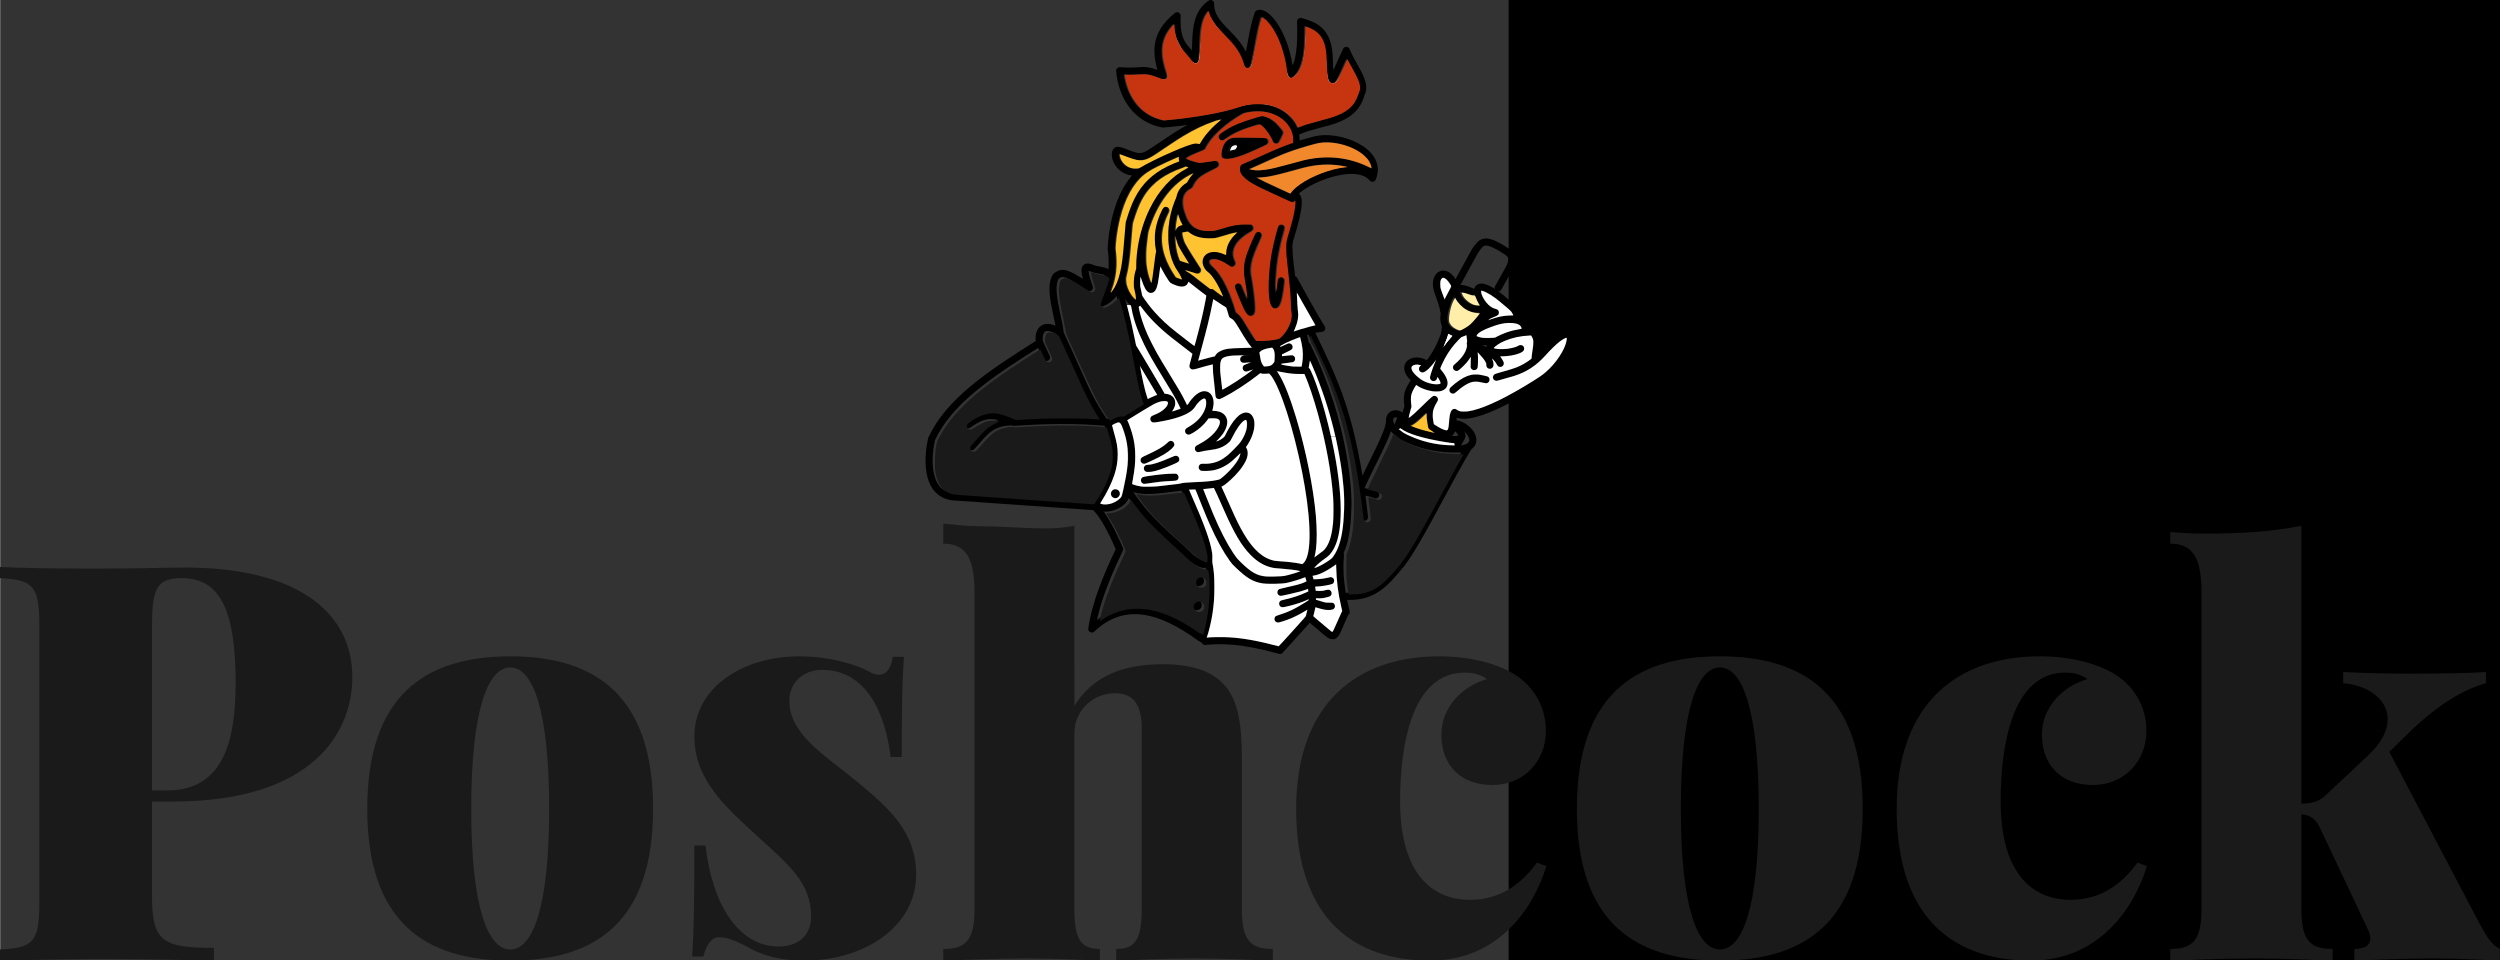 <svg width="11.326in" height="4.351in" version="1.1" viewBox="0 0 287.67 110.53" xmlns="http://www.w3.org/2000/svg">
 <rect x="0" y="0" width="287.67" height="110.53" fill="#333333" stroke="none"/>
 <g transform="translate(388.85 -76.384)">
  <g transform="matrix(1.814 0 0 1.814 -87.462 66.262)">
   <g style="fill:#1a1a1a;font-family:'Open Sans';font-size:35.271px;font-style:italic;letter-spacing:-.794px;line-height:1.25;stroke-width:.551;word-spacing:0px" aria-label="Poshcock">
    <flowRoot transform="matrix(.146 0 0 .146 31.023 7.721)" style="fill:#000000;font-family:Raleway;font-size:26.667px;font-style:normal;letter-spacing:2.5px;line-height:1.25;word-spacing:0px" xml:space="preserve"><flowRegion><rect x="-694.98" y="-225.33" width="2505.2" height="2222.3"/></flowRegion><flowPara/></flowRoot>
    <g transform="translate(-197.2 -2.14)" style="fill:#1a1a1a" aria-label="Poshcock">
     <path d="m40.685 58.573h1.309c9.007 0 11.401-4.478 11.401-7.888 0-4.099-3.462-6.958-10.626-6.958-0.913 0-3.307 0.069-5.666 0.069-2.256 0-4.736-0.034-6.08-0.103v0.706c2.118 0.103 2.514 0.465 2.514 3.031v17.498c0 2.566-0.362 2.928-2.514 3.031v0.706c1.912-0.034 4.168-0.103 6.321-0.103 2.928 0 5.683 0.069 7.268 0.103v-0.809c-3.255 0-3.927-0.396-3.927-3.289zm1.912-14.174c2.497 0 3.393 2.222 3.393 6.665 0 3.599-0.741 6.803-4.34 6.803h-0.964v-10.437c0-2.428 0.327-3.031 1.912-3.031z" style="fill:#1a1a1a"/>
     <path d="m63.418 49.359c-5.477 0-9.076 2.549-9.076 9.679 0 7.113 3.599 9.627 9.076 9.627 5.46 0 9.059-2.514 9.059-9.627 0-7.13-3.599-9.679-9.059-9.679zm0 0.706c1.412 0 2.463 2.652 2.463 8.973 0 6.303-1.051 8.921-2.463 8.921s-2.48-2.618-2.48-8.921c0-6.321 1.068-8.973 2.48-8.973z" style="fill:#1a1a1a"/>
     <path d="m81.726 49.359c-3.496 0-6.631 1.946-6.631 5.081 0 2.79 2.015 4.512 4.133 6.458 1.86 1.688 3.272 2.859 3.272 4.943 0 1.343-0.947 1.929-2.05 1.929-2.566 0-4.22-2.67-4.65-6.407h-0.706c0 3.565-0.034 5.528-0.138 7.044h0.706c0.172-0.672 0.499-1.223 0.982-1.223 0.534 0 1.033 0.207 1.774 0.586 0.741 0.465 1.963 0.896 3.634 0.896 3.909 0 7.113-2.222 7.113-5.442 0-2.704-1.653-4.185-3.806-5.959-2.015-1.653-4.237-2.962-4.237-5.081 0-1.223 0.93-1.963 2.084-1.963 2.893 0 4.03 2.928 4.34 5.528h0.706c0-3.203 0.034-4.977 0.138-6.355h-0.706c-0.121 0.775-0.431 1.137-0.878 1.137-0.189 0-0.396-0.069-0.637-0.207-0.706-0.396-2.394-0.964-4.443-0.964z" style="fill:#1a1a1a"/>
     <path d="m99.206 41.075c-1.757 0.362-3.671 0.032-6.031 0.032-0.706 0-1.547-0.096-2.288-0.165v1.27c1.481 0 1.981 0.982 1.981 3.1v20.081c0 1.963-0.534 2.532-1.981 2.532v0.741c1.016-0.034 3.307-0.138 5.287-0.138 1.843 0 3.772 0.103 4.65 0.138v-0.741c-1.188 0-1.619-0.568-1.619-2.532v-11.16c0-1.481 1.24-2.532 2.549-2.532 1.223 0 1.722 0.741 1.722 2.222v11.47c0 1.963-0.431 2.532-1.619 2.532v0.741c0.947-0.034 3.031-0.138 5.012-0.138 1.826 0 3.978 0.103 4.926 0.138v-0.741c-1.447 0-1.963-0.568-1.963-2.532v-9.558c0-2.411-0.327-3.72-1.033-4.564-0.672-0.809-1.826-1.412-3.978-1.412-2.549 0-4.478 0.775-5.614 2.652z" style="fill:#1a1a1a"/>
     <path d="m122.35 49.359c-5.115 0-9.076 2.893-9.076 9.679 0 7.113 3.789 9.627 8.508 9.627 4.202 0 6.493-3.152 7.371-5.993l-0.603-0.224c-1.55 2.153-3.307 2.36-4.271 2.36-2.067 0-4.409-1.292-4.409-6.269 0-3.531 0.741-8.146 4.099-8.146 0.637 0 1.085 0.172 1.412 0.413-1.55 0.431-2.893 1.774-2.893 3.531 0 1.877 1.171 3.186 3.238 3.186 1.981 0 3.393-1.498 3.393-3.427 0-1.619-0.844-2.928-2.118-3.668-0.947-0.568-2.601-1.068-4.65-1.068z" style="fill:#1a1a1a"/>
     <path d="m140.16 49.359c-5.477 0-9.076 2.549-9.076 9.679 0 7.113 3.599 9.627 9.076 9.627 5.46 0 9.059-2.514 9.059-9.627 0-7.13-3.599-9.679-9.059-9.679zm0 0.706c1.412 0 2.463 2.652 2.463 8.973 0 6.303-1.051 8.921-2.463 8.921-1.412 0-2.48-2.618-2.48-8.921 0-6.321 1.068-8.973 2.48-8.973z" style="fill:#1a1a1a"/>
     <path d="m160.45 49.359c-5.115 0-9.076 2.893-9.076 9.679 0 7.113 3.789 9.627 8.508 9.627 4.202 0 6.493-3.152 7.371-5.993l-0.603-0.224c-1.55 2.153-3.307 2.36-4.271 2.36-2.067 0-4.409-1.292-4.409-6.269 0-3.531 0.741-8.146 4.099-8.146 0.637 0 1.085 0.172 1.412 0.413-1.55 0.431-2.893 1.774-2.893 3.531 0 1.877 1.171 3.186 3.238 3.186 1.981 0 3.393-1.498 3.393-3.427 0-1.619-0.844-2.928-2.118-3.668-0.947-0.568-2.601-1.068-4.65-1.068z" style="fill:#1a1a1a"/>
     <path d="m182.63 55.421 0.913-0.896c1.757-1.774 3.531-2.997 5.218-3.462v-0.706c-0.913 0.069-3.376 0.103-4.822 0.103-1.137 0-2.893-0.034-4.237-0.103v0.706c1.619 0.138 2.825 1.051 2.825 2.291 0 0.689-0.379 1.481-1.24 2.291l-2.721 2.549c-0.413 0.413-0.947 0.499-1.516 0.517v-17.636c-1.757 0.362-3.772 0.499-6.131 0.499-0.706 0-1.447-0.034-2.187-0.103v0.741c1.481 0 1.981 0.982 1.981 3.1v20.081c0 1.963-0.534 2.532-1.981 2.532v0.741c1.016-0.034 3.307-0.138 5.287-0.138s4.064 0.103 5.012 0.138v-0.741c-1.447 0-1.981-0.568-1.981-2.532v-6.011c0.482 0.034 0.844 0.224 1.137 0.775l3.1 6.562c0.086 0.207 0.138 0.379 0.138 0.551 0 0.413-0.327 0.654-1.016 0.654v0.741c0.947-0.034 3.066-0.138 4.977-0.138 1.619 0 3.445 0.103 4.254 0.138v-0.741c-0.672-0.344-1.016-1.137-1.412-1.843z" style="fill:#1a1a1a"/>
    </g>
    <g transform="translate(-198.13 13.324)">
     <g transform="translate(0 -15.464)">
      <path transform="translate(-.224 .047)" d="m110.04 26.948c-0.469-0.303-0.815-0.527-1.036-0.731-0.26 1.624-0.709 3.138-1.127 4.671 1.208-0.323-0.043-0.021 1.408-0.377m-1.348-0.613c-1.418-1.108-2.434-1.752-3.495-3.377m4.394-0.308c-0.614-0.434-1.15-0.942-1.513-1.134m6.98 0.347c0.53 0.956 1.124 2.065 1.746 3.074-0.707 0.088-0.725 0.127-1.125 0.26" style="fill:none;stroke-linecap:round;stroke-linejoin:round;stroke-width:.451;stroke:#000000"/>
      <path transform="translate(-.224 .047)" d="m113.42 30.516 0.723-0.078m-0.754-0.469 0.594-0.285m-2.114 0.713-0.767 0.069m0.789 0.323-0.629 0.232m0.599-1.058c0.172-0.27 0.493-0.409 1.107-0.473 0.423 0.228 0.344 0.824 0.309 1.214-0.212 0.349-0.365 0.462-0.968 0.452-0.331-0.274-0.367-0.598-0.448-1.193zm1.263 1.007c0.558 0.087 0.85 0.233 1.831 0.198 0.266-0.954 0.101-1.631-0.11-2.407-0.703 0.234-1.103 0.41-1.671 0.722m-1.459 0.471c-0.756 0.078-1.536-0.053-2.038 0.224-0.56 0.309-0.177 1.615-0.14 2.586 0.681-0.314 1.744-1.009 2.457-1.587" style="fill:none;stroke-linecap:round;stroke-linejoin:round;stroke-width:.451;stroke:#000000"/>
      <path transform="translate(-.224 .047)" d="m107.35 33.621c-0.585-1.542-2.81-4.081-3.166-6.573m1.648 5.601-1.691-2.846m13.377 16.802c-0.893 1.935-0.4 1.73-2.25 0.271l-1.865 2.064c-2.418-0.673-3.672-0.674-4.752-0.575m-0.403-9.734c0.551 1.345 1.226 3.269 2.278 4.657 1.233 1.243 1.564 1.262 3.161 1.164 1.239-0.291 2.546-0.734-0.251-0.938-2.257 0.02-3.15-3.303-4.047-5.033m5.733-8.877c2.497 5.041 2.635 9.647 2.587 10.217-0.036 1.519-0.217 2.692-0.853 3.446-1.641 1.231-2.273 0.674-0.589-0.446 1.874-1.575-0.161-9.554-1.149-11.608m2.12 11.666c-0.112 1.125 0.048 2.389 0.367 3.622m-4.14-1.254c0.7-0.166 1.55-0.301 1.871-0.585 0.332 0.007 0.841-0.019 1.277-0.147m-3.038 1.457c0.592-0.132 1.084-0.247 1.859-0.639 0.346 0.094 0.615 0.103 1.016-0.025m-3.169 1.631c1.008-0.276 1.547-0.673 2.166-1.05 0.396 0.123 0.902 0.324 1.215 0.237m-1.485-2.058c0.399 1.094 0.311 2.031 0.107 2.653" style="fill:none;stroke-linecap:round;stroke-linejoin:round;stroke-width:.451;stroke:#000000"/>
      <path transform="translate(-.224 .047)" d="m93.638 34.612c1.319-0.973 1.913-0.503 2.852-0.148 1.909-0.123 3.856-0.186 5.976 0.01 0.256 1.254 1.156 2.384-0.883 5.339l-8.944-0.62c-1.877-0.246-1.535-2.828-1.341-3.664 1.099-2.372 3.584-4.054 6.858-6.112-0.135-0.581 0.12-1.388 1.205-0.716m9.003 19.449c-2.545-1.86-4.866-2.49-6.899-0.572 0.225-1.625 0.978-3.425 1.765-5.059-0.52-1.21-1.04-2.149-1.475-2.595m-3.6-10.506 0.436 0.929m-2.332 4.095c-1.371 0.043-1.803 0.957-2.412 1.568v0m8.61-11.022c-0.189-0.108-0.02-0.092-0.746-0.219-0.419-0.1-1.043-0.647-0.397 1.145-1.71-1.173-1.761-0.926-2.121-0.722-0.504 0.763 0.14 2.468 0.273 3.647 1.566 3.359 1.663 3.909 2.755 5.53m1.587 4.485c1.219 1.9 2.545 2.818 4.002 4.24 2.426 1.796 0.075-3.171-0.418-4.312m1.085 9.429c0.52-1.334 0.695-3.491 0.394-4.867m-4.081-10.289c-0.503-1.397-0.762-4.455-1.635-6.945m5.189 18.471c-0.029 0.05-0.095 0.066-0.147 0.036-0.052-0.03-0.072-0.095-0.043-0.145 0.029-0.05 0.095-0.066 0.147-0.036 0.052 0.03 0.072 0.095 0.043 0.145m-0.138 1.53c-0.029 0.05-0.095 0.066-0.147 0.036-0.052-0.03-0.072-0.095-0.043-0.145 0.029-0.05 0.095-0.066 0.147-0.036 0.052 0.03 0.072 0.095 0.043 0.145m10.356-7.57c0.579-1.325 1.808-3.47 1.787-4.117m4.148 0.124c0.918 0.086 1.798 1.399 0.452 1.602-1.634 0.07-2.728-0.266-3.755-0.773-1.613-1.046-0.504-1.928 0.015-1.171m-2.636 4.628s0.642 0.11 0.901 0.235m-4.028-10.179c1.329 2.803 2.594 5.084 3.319 11.593m6.638-4.497c-1.172 1.821-3.059 5.81-4.273 7.434-0.931 1.102-1.692 2.157-3.448 2.084" style="fill:none;stroke-linecap:round;stroke-linejoin:round;stroke-width:.451;stroke:#000000"/>
      <path transform="translate(-.224 .047)" d="m109.15 15.138c-2.208 0.715-3.916 2.428-4.499 2.455-0.517 0.128-1.493-0.555-1.638-0.337-0.238 0.356 0.271 1.541 1.482 1.308 0.745-0.492 3.942-1.946 3.578-1.471m-0.862 0.968c-2.537 0.834-2.992 2.373-3.419 3.735-0.217 2.106-0.109 4.407-1.678 5.094 0.429-1.106 0.805-1.83 0.58-3.454 0.027-0.707 0.315-4.105 2.389-5.188m3.175 0.014c-2.776 0.851-3.86 4.287-3.801 6.495-0.207 0.472-0.146 1.128-0.146 1.128 0.598 2.109-1.019 0.609-0.947-0.547m1.416-3.004c-0.149 1.148-0.255 1.871 0.038 2.934 0.663 2.085 0.678-0.638 0.903-1.651m0.391-2.603c-0.54 1.043-0.898 2.449 0.48 4.42 1.159 0.57 0.788-0.229 0.4-0.78-0.683-1.033-0.656-2.945-0.046-4.296m0.02 4.078 1.154 0.363c-0.414-0.639-0.714-1.101-1.018-1.649-0.427-1.144 0.071-0.923 0.336-1.019" style="fill:none;stroke-linecap:round;stroke-linejoin:round;stroke-width:.451;stroke:#000000"/>
      <path transform="translate(-.224 .047)" d="m114.58 15.979c1.434-0.644 3.488-0.485 3.974-2.359 0.417-0.675-0.586-1.806-0.944-2.749-0.983 2.084-1.001 2.598-1.081 0.6-8e-3 -1.894-0.961-2.197-1.817-2.437 0.029 1.16 0.043 2.85-0.668 3.348-0.237-2.555-1.542-4.095-2.031-3.835-0.386 1.157-0.428 2.069-0.712 3.212-0.462-1.912-2.329-2.316-2.302-3.86-1.154 0.799-0.852 2.301-1.007 3.582-0.447-0.78-1.219-0.884-1.114-2.807-1.552 1.221-1.336 2.511-0.894 3.811-1.417-0.583-1.167-0.206-2.752-0.324 0.145 1.641 1.061 3.059 2.743 3.38 1.612-0.131 3.759-0.46 4.887-0.87" style="fill:none;stroke-linecap:round;stroke-linejoin:round;stroke-width:.451;stroke:#000000"/>
      <path transform="translate(-.224 .047)" d="m113.43 25.475c-0.231 2.312-0.63 1.75-0.57-0.002 0.062-0.909 0.107-1.718 0.58-3.338m-2.726 3.732c0.4 0.902 1.257 3.403 0.634-0.532-0.241-0.888 0.213-1.782 0.639-2.733m-1.243-5.971c-0.618-0.056-0.817 0.211-0.88 0.874 0.54 0.095 1.58-0.42 2.535-0.858l-1.691-0.023c-0.362 0.019 0.549-0.021 4e-3 0.73-0.032 0.045 0.677-0.559 0.638-0.494m-1.658-0.512c0.672-0.488 1.197-0.713 2.533-1.086 0.584 0.109 0.852 0.518 1.122 0.83l-0.232 0.46c-0.074-0.305-0.77-1.347-1.092-1.215m-0.97 3.151c0.85 0.516 2.262-0.022 3.496-0.335 1.599-0.468 3.103-0.335 4.512 0.403m0.21 0.425c0.728-1.712-2.156-2.843-3.687-2.421-2.371 0.619-2.867 1.075-4.534 1.736-0.22 0.619 1.712 1.29 3.078 1.967 0.123-0.889 4.032-2.642 5.143-1.282zm-5.122 1.18c0.552-0.32 0.576 0.467-0.081 2.572-0.31 0.74 0.201 2.439 0.212 4.563 0.225 0.683-0.304 1.688-0.906 2.096-1.177 0.198-0.888 0.121-1.635 0.122-0.614-0.751-0.963-1.76-1.355-1.851-0.516-1.874-1.203-2.783-1.515-2.959-0.592-0.625 0.16-1.331 1.449-0.34-0.433-0.828 0.054-1.658 1.135-2.229-0.995-0.068-1.614 0.27-2.248 0.41-0.764 0.043-1.691 0.016-2.074-1.273-0.282-0.754-0.211-1.539 0.499-1.85 0.323-0.778 0.961-0.978 1.636-1.321l-0.996 0.146c-1.952-0.411-0.981-0.835 0.165-1.271 0.355-0.767 1.315-1.661 2.526-2.337 2.157-0.59 3.646 0.781 3.448 2.18" style="fill:none;stroke-linecap:round;stroke-linejoin:round;stroke-width:.451;stroke:#000000"/>
      <path transform="translate(-.224 .047)" d="m124.38 32.42c1.103-1.006 1.527-0.775 2.098-0.658m-2.689-4.364c-0.014-0.278-0.328-1.112-0.328-1.112-0.462-1.077 0.384-1.832 1.026-0.552m4.013 2.133c-0.139-0.687-0.434-0.713-1.073-1.299-2.39-1.901-1.467 0.784-0.361 0.936-0.628 0.255-0.425 0.089-0.998 0.8m0.979 1.03c-1.971 0.168-1.655-0.711-0.356-1.117 1.055-0.458 2.403-0.443 2.281 0.477m-3.242 2.24c0.074-1.196-0.103-0.98-0.245-1.464m-0.875 1.515c1.193-0.974 0.878-1.67 0.845-2.176m1.272 2.039c0.079-0.324-0.539-0.936-1.04-1.387m1.7 1.267c-0.377-0.786-1.157-0.794-1.803-1.274l0.035 0.002m3.986 0.961c8e-3 -0.584 0.35-1.223-0.183-1.697-1.084 0.045-1.573 0.235-2.132 0.503-1.704 1.013 0.837 0.967 1.388 0.569m-6.802 2.151c-0.473 0.705-0.41 0.972-0.354 1.512-0.7 2.194 0.824 0.298 1.684-0.44-0.525 0.8-0.298 1.249-0.248 1.698 1.832 1.295 1.214-0.344 1.523-0.873 1.04 0.888 5.194-1.854 5.542-2.074 2.161-1.496 2.663-4.673-0.014-1.617-1.088 1.141-1.946 1.155-2.862 1.458m-20.404 6.34c-0.612 0.01-1.26 0.082-1.933 0.198m1.981-1.332c-0.771 0.347-1.435 0.599-1.799 0.578m1.483-1.518c-0.325 0.381-1.009 0.688-1.687 0.996m-0.999 1.655c0.896 0.498 2.16 0.163 3.319 0.066 0.338-0.169 1.431-0.008 2.54-0.278 0.228-0.078 1.988-1.641 1.333-2.217m-2.504 1.224c1.256 0.087 1.865-0.657 2.522-1.346 1.146-1.44 0.355-3.196-0.915-0.475-0.583 0.601-1.133 0.404-1.85 0.633 1.766-0.83 2.245-2.446 0.514-2.118m-5.305 0.215 1.555-0.953c1.754-1.087 2.159 0.368 0.407 0.977 2.305-0.336 2.43-0.925 2.43-0.925 1.206-1.708 1.86 0.624-0.224 1.695" style="fill:none;stroke-linecap:round;stroke-linejoin:round;stroke-width:.451;stroke:#000000"/>
      <path transform="translate(-.224 .047)" d="m124.93 35.4-0.235 0.408m-3.677-1.467-0.125 0.327m0.27-0.528c-0.691 0.661 1.58 1.173 2.777 1.353 1.315 0.263 1.164-0.318 0.572-0.743m-21.495 4.272c-0.016 0.027-0.051 0.037-0.078 0.021-0.028-0.016-0.037-0.051-0.021-0.078 0.016-0.027 0.051-0.037 0.078-0.021 0.028 0.016 0.037 0.051 0.021 0.078m-0.381-4.573c0.265-0.153 0.742-0.479 0.978 0.217 0.646 1.623 0.365 2.843-2e-3 4.492-0.179 0.561-1.244 0.967-1.765 0.63m11.037-8.58c0.784 0.678 2.067 5.049 2.489 8.436 0.242 1.942 0.2 3.56-0.381 3.971" style="fill:none;stroke-linecap:round;stroke-linejoin:round;stroke-width:.451;stroke:#000000"/>
      <path transform="translate(-.224 .047)" d="m125.57 26.178c-1.817-0.852-0.709 1.309 0.483 1.085m-3.447 3.462c-0.807-0.484-1.875 0.26-0.252 1.303 0.801 0.411 2.126 0.456 1.06-0.783m1.305-2.322c-0.884 0.842-1.357 1.85-1.577 2.701m0.749-3.125c0.017 0.59-0.851 2.275-1.452 2.576m3.868-3.541c-0.4 0.55-0.853 1.179-1.599 1.346-0.507-0.188-1.377-0.4-0.593-2.255l1.659-3.029c0.407-0.579 0.555-0.817 1.603-0.227 0.547 0.362 1.081 0.479 0.456 1.523l-0.59 1.053" style="fill:none;stroke-linecap:round;stroke-linejoin:round;stroke-width:.451;stroke:#000000"/>
      <path id="right-elbow" transform="matrix(.265 0 0 .265 5.332 -28.046)" d="m345.46 254.57c-12.93-0.898-16.315-1.151-16.794-1.254-2.418-0.522-3.842-2.519-4.234-5.938-0.111-0.968-0.042-3.639 0.123-4.737 0.279-1.865 0.309-1.956 1.141-3.441 1.35-2.41 3.031-4.575 5.368-6.916 3.611-3.615 8.323-7.142 16.491-12.346l2.037-1.298 0.207 0.431c0.114 0.237 0.417 0.875 0.674 1.419 0.513 1.087 0.606 1.192 1.099 1.234 0.357 0.031 0.647-0.125 0.806-0.432 0.201-0.389 0.147-0.57-0.751-2.495-0.719-1.542-0.854-1.88-0.88-2.201-0.068-0.842 0.189-1.65 0.6-1.893 0.429-0.254 1.242-0.097 2.218 0.427l0.497 0.267 0.659 1.421c0.362 0.781 1.313 2.869 2.113 4.64 2.961 6.556 3.242 7.165 3.972 8.627 0.798 1.597 1.641 3.104 2.498 4.465l0.531 0.844-0.649-0.042c-2.088-0.136-3.132-0.17-6.236-0.204-4.048-0.044-8.261 0.075-12.374 0.35l-0.726 0.049-1.389-0.555c-2.032-0.812-3.028-1.064-4.206-1.065-1.687-7.9e-4 -3.644 0.748-5.56 2.127-0.651 0.469-0.811 0.835-0.577 1.327 0.139 0.294 0.422 0.459 0.784 0.46 0.258 1.9e-4 0.377-0.058 1.105-0.542 0.964-0.641 1.985-1.154 2.773-1.393 0.515-0.156 0.658-0.172 1.515-0.168 0.649 3e-3 1.046 0.034 1.263 0.099 0.257 0.077 0.292 0.103 0.189 0.142-2.012 0.754-3.188 1.671-5.343 4.167-0.54 0.625-1.033 1.179-1.097 1.231-0.064 0.052-0.196 0.206-0.295 0.341-0.314 0.432-0.211 1.041 0.219 1.303 0.239 0.146 0.612 0.16 0.859 0.032 0.191-0.099 0.777-0.727 2.038-2.185 1.616-1.869 2.78-2.747 4.296-3.241 0.91-0.297 2.56-0.506 2.959-0.375 0.164 0.054 0.459 0.059 1.073 0.018 1.633-0.108 4.529-0.246 6.686-0.319 2.423-0.082 8.509-0.044 10.417 0.065 1.403 0.08 3.939 0.264 3.964 0.287 0.037 0.034 0.785 2.691 0.99 3.514 0.329 1.327 0.434 2.144 0.432 3.369-2e-3 1.204-0.108 2.054-0.394 3.182-0.599 2.354-1.74 4.774-3.645 7.724l-0.397 0.616-0.427-7e-3c-0.235-4e-3 -7.714-0.513-16.621-1.132z" style="fill:#1a1a1a;paint-order:fill markers stroke;stroke-linecap:round;stroke-width:.024;stroke:#000000"/>
      <path transform="matrix(.265 0 0 .265 5.332 -28.046)" d="m366.22 235.59c-0.141-0.022-0.302-0.234-0.985-1.301-2.035-3.177-2.673-4.423-5.634-10.998-0.86-1.91-1.961-4.339-2.447-5.398-1.465-3.194-1.365-2.928-1.558-4.135-0.094-0.59-0.367-2.002-0.605-3.137-0.517-2.463-0.782-4.01-0.884-5.165-0.113-1.28 2.6e-4 -2.456 0.304-3.159 0.107-0.247 0.181-0.315 0.539-0.497 0.342-0.174 0.457-0.203 0.655-0.168 0.919 0.162 2.33 0.908 4.743 2.507 0.671 0.445 1.314 0.826 1.43 0.848 0.304 0.057 0.752-0.155 0.89-0.422 0.16-0.31 0.132-0.578-0.147-1.381-0.441-1.272-0.854-2.907-0.758-3.003 0.016-0.016 0.225 0.046 0.465 0.137 0.648 0.247 0.722 0.266 1.903 0.498 0.933 0.183 1.141 0.246 1.453 0.439 0.201 0.124 0.414 0.225 0.475 0.225 0.123 0 0.122 6e-3 -0.091 0.821-0.226 0.861-0.631 2.031-1.269 3.662-0.664 1.698-0.731 1.992-0.522 2.31 0.149 0.228 0.471 0.404 0.738 0.405 0.32 3.2e-4 1.337-0.523 2.021-1.039 0.301-0.227 0.759-0.641 1.018-0.92l0.471-0.506 0.064 0.239c0.035 0.131 0.211 0.721 0.392 1.312 0.913 2.988 1.772 6.8 3.008 13.353 0.761 4.035 1.225 6.301 1.576 7.702 0.326 1.302 0.688 2.479 0.845 2.751l0.112 0.194-4.813 2.958-0.41-0.014c-0.774-0.027-1.484 0.18-2.347 0.684-0.232 0.135-0.431 0.242-0.442 0.236-0.011-5e-3 -0.096-0.021-0.189-0.035z" style="fill:#1a1a1a;paint-order:fill markers stroke;stroke-linecap:round;stroke-width:.024;stroke:#000000"/>
      <path transform="matrix(.265 0 0 .265 5.332 -28.046)" d="m389.28 269.62c-0.672-0.125-1.986-0.995-3.052-2.019-0.457-0.439-1.953-1.823-3.324-3.075-4.556-4.16-6.493-6.141-8.442-8.633-0.562-0.719-1.916-2.595-1.891-2.621 9e-3 -9e-3 0.17 0.026 0.36 0.076 0.795 0.211 1.667 0.298 2.996 0.3 1.483 2e-3 2.018-0.041 4.956-0.396 1.129-0.136 2.236-0.265 2.462-0.285 0.226-0.021 0.47-0.05 0.542-0.064 0.103-0.021 0.147 0.018 0.199 0.177 0.037 0.112 0.549 1.298 1.137 2.635 2.589 5.884 3.957 9.686 4.338 12.059 0.151 0.937 0.111 1.918-0.075 1.885-0.027-5e-3 -0.12-0.022-0.207-0.038z" style="fill:#1a1a1a;paint-order:fill markers stroke;stroke-linecap:round;stroke-width:.024;stroke:#000000"/>
      <path transform="matrix(.265 0 0 .265 5.332 -28.046)" d="m387.31 286.22c-1.664-1.134-3.142-2.008-4.821-2.853-2.675-1.346-4.897-2.096-7.324-2.473-1.191-0.185-3.429-0.2-4.512-0.029-2.181 0.342-4.235 1.143-6.114 2.381-0.406 0.268-0.744 0.483-0.751 0.478-0.026-0.022 0.496-2.107 0.74-2.951 1.007-3.491 2.725-7.831 4.981-12.587 0.35-0.738 0.509-1.146 0.509-1.306 1.2e-4 -0.441-1.877-4.442-3.031-6.46-0.318-0.556-0.796-1.34-1.064-1.744l-0.486-0.733 0.553-0.039c2.165-0.154 4.216-1.265 5.114-2.771 0.14-0.234 0.261-0.426 0.271-0.426 9e-3 0 0.282 0.372 0.605 0.828 0.697 0.979 1.962 2.565 2.891 3.623 1.138 1.296 3.909 4.013 6.541 6.412 1.388 1.265 2.974 2.727 3.525 3.247 1.79 1.692 3.304 2.557 4.475 2.557 0.237 0 0.431 7e-3 0.431 0.016 3.2e-4 9e-3 0.042 0.343 0.093 0.742 0.348 2.738 0.251 6.549-0.252 9.885-0.2 1.326-0.547 2.978-0.83 3.951-0.125 0.428-0.241 0.843-0.258 0.921-0.017 0.078-0.049 0.14-0.071 0.138-0.022-2e-3 -0.57-0.365-1.217-0.806zm0.726-4.76c0.35-0.105 0.692-0.46 0.794-0.824 0.234-0.836-0.359-1.629-1.224-1.637-1.172-0.011-1.721 1.37-0.868 2.181 0.34 0.323 0.814 0.426 1.298 0.281zm0.839-5.958c0.425-0.344 0.496-0.487 0.496-1.003 0-0.413-0.021-0.493-0.189-0.732-0.279-0.396-0.66-0.578-1.145-0.549-0.468 0.028-0.81 0.236-1.028 0.624-0.121 0.215-0.14 0.327-0.12 0.69 0.021 0.367 0.054 0.47 0.216 0.674 0.295 0.371 0.669 0.537 1.144 0.51 0.323-0.019 0.434-0.056 0.627-0.213z" style="fill:#1a1a1a;paint-order:fill markers stroke;stroke-linecap:round;stroke-width:.024;stroke:#000000"/>
      <path transform="matrix(.265 0 0 .265 5.332 -28.046)" d="m423.4 277.27c-0.041-0.131-0.286-1.993-0.378-2.873-0.138-1.322-0.188-4.05-0.097-5.274 0.046-0.621 0.053-1.072 0.018-1.167-0.044-0.118-0.016-0.246 0.121-0.552 0.256-0.572 0.712-2.019 0.9-2.86 0.303-1.354 0.519-2.925 0.682-4.953 0.109-1.354 0.11-5.944 2e-3 -7.229-0.914-10.887-3.98-22.337-8.701-32.499-0.856-1.843-1.138-2.392-1.281-2.492-0.092-0.064-0.176-0.314-0.324-0.956-0.11-0.478-0.19-0.878-0.177-0.889 0.012-0.011 0.086-0.039 0.164-0.063 0.098-0.03 0.142-0.018 0.142 0.04 1e-5 0.046 0.209 0.524 0.464 1.062 0.255 0.538 0.855 1.802 1.333 2.809 1.752 3.692 2.724 5.884 3.666 8.271 3.265 8.274 5.358 17.358 6.845 29.716 0.159 1.319 0.284 2.133 0.348 2.256 0.401 0.775 1.612 0.452 1.612-0.429 0-0.25-0.262-2.548-0.485-4.253-0.058-0.442-0.086-0.823-0.063-0.846 0.055-0.055 1.292 0.266 1.798 0.467 0.296 0.118 0.47 0.15 0.683 0.126 0.645-0.073 0.97-0.803 0.606-1.36-0.19-0.29-1.032-0.609-2.444-0.926-0.417-0.093-0.791-0.18-0.833-0.193-0.104-0.032 0.413-1.146 2.489-5.365 2.272-4.617 3.356-6.968 3.62-7.85 0.043-0.144 0.092-0.262 0.109-0.262 0.017 0 0.24 0.2 0.497 0.444 0.633 0.601 1.644 1.345 2.226 1.636 2.296 1.151 5.097 2.072 7.593 2.495 1.54 0.261 2.648 0.356 4.581 0.394 1.016 0.02 1.847 0.047 1.847 0.06s-0.067 0.13-0.148 0.26c-0.626 0.996-2.358 4.133-5.534 10.021-5.92 10.977-7.775 14.061-10.169 16.897-2.035 2.411-3.367 3.719-4.688 4.602-1.181 0.79-2.581 1.348-3.972 1.584-0.845 0.144-3.02 0.251-3.052 0.15z" style="fill:#1a1a1a;paint-order:fill markers stroke;stroke-linecap:round;stroke-width:.024;stroke:#000000"/>
      <path transform="matrix(.146 0 0 .146 31.023 7.721)" d="m570.1 54.133c0-1.467-4.456-5.662-7.57-7.126-4.482-2.107-11.059-2.574-16.001-1.138-6.74 1.959-19.321 4.449-27.168 5.377-7.256 0.858-7.66 0.832-11.277-0.724-4.641-1.996-8.851-6.617-10.817-11.872-2.232-5.966-2.226-5.976 3.726-5.94 2.848 0.017 6.464 0.495 8.036 1.061 5.155 1.857 5.84 1.088 4.154-4.664-1.571-5.36-1.027-11.771 1.288-15.167l1.818-2.668 0.857 3.711c1.093 4.733 6.899 12.786 9.027 12.519 1.277-0.161 1.488-0.936 1.994-7.323 0.606-7.651 1.871-13.312 3.064-13.71 0.404-0.135 1.249 0.806 1.877 2.09 0.628 1.284 3.191 4.585 5.695 7.335 5.252 5.768 6.456 7.535 7.687 11.291 0.705 2.15 1.208 2.673 2.401 2.5 1.333-0.194 1.726-1.306 3.368-9.531 2.749-13.778 2.844-13.89 6.743-8.01 2.87 4.328 5.037 10.208 6.179 16.765 0.969 5.564 2.182 6.354 4.969 3.235 2.246-2.514 3.395-7.184 3.687-14.995 0.106-2.845 0.387-5.176 0.623-5.179 0.237-0.003 1.522 0.722 2.857 1.611 3.608 2.403 5.055 6.01 5.47 13.635 0.395 7.266 0.991 9.034 3.043 9.034 1.003 0 2.07-1.341 3.807-4.787l2.413-4.787 2.233 3.894c3.193 5.567 3.464 7.826 1.431 11.919-2.328 4.686-5.832 6.816-16.125 9.801-9.797 2.841-9.489 2.781-9.489 1.841z" style="fill:#ffffff;paint-order:fill markers stroke"/>
      <path transform="matrix(.146 0 0 .146 31.023 7.721)" d="m551.91 73.969c-0.353-0.027-0.893-0.096-1.2-0.153-0.563-0.104-1.247-0.282-1.209-0.314 0.011-0.01 0.83-0.365 1.82-0.791 0.99-0.425 3.007-1.328 4.483-2.005 6.928-3.18 9.208-4.126 13.227-5.486 3.306-1.119 8.858-2.716 10.575-3.042 2.452-0.465 5.519-0.378 8.574 0.243 6.065 1.234 11.236 4.24 13.308 7.737 0.487 0.821 0.884 1.889 1 2.69l0.043 0.295-0.997-0.493c-8.848-4.372-18.523-5.389-28.493-2.997-0.966 0.232-1.371 0.34-6.945 1.861-5.238 1.429-7.249 1.897-9.596 2.234-1.8 0.258-3.224 0.327-4.588 0.222z" style="fill:#f1892c;paint-order:fill markers stroke"/>
      <path transform="matrix(.146 0 0 .146 31.023 7.721)" d="m566 83.557c-0.66-0.313-2.109-0.981-3.22-1.486-3.456-1.568-5.245-2.403-6.882-3.21-1.533-0.756-3.146-1.607-3.111-1.639 9e-3 -0.009 0.606-0.048 1.325-0.087 3.307-0.18 6.173-0.755 12.582-2.524 5.029-1.389 6.971-1.893 8.523-2.213 5.463-1.126 10.704-1.147 15.909-0.065 0.521 0.108 0.956 0.207 0.968 0.219 0.012 0.012-0.144 0.04-0.347 0.062-1.04 0.114-2.37 0.309-3.272 0.48-6.774 1.281-14.459 4.704-18.783 8.365-0.916 0.776-2.053 2.014-2.329 2.536-0.041 0.078-0.095 0.139-0.12 0.136-0.025-0.003-0.585-0.262-1.245-0.575z" style="fill:#f1892c;paint-order:fill markers stroke"/>
      <path transform="matrix(.146 0 0 .146 31.023 7.721)" d="m570.16 54.598c-2.132-4.248-6.254-7.405-11.377-8.714-2.071-0.529-2.945-0.627-5.593-0.624-3.402 0.003-5.262 0.306-8.482 1.383-6.859 2.294-18.729 4.442-30.536 5.526l-1.83 0.168-1.161-0.292c-7.346-1.849-12.741-7.421-15.089-15.582-0.269-0.935-0.654-2.677-0.805-3.643l-0.06-0.384 1.236 0.061c0.746 0.037 2.139 0.012 3.513-0.063 3.378-0.183 4.929-0.162 6.045 0.084 1.174 0.259 2.655 0.743 4.446 1.455 1.108 0.44 1.53 0.567 1.88 0.564 0.782-0.006 1.39-0.542 1.516-1.338 0.044-0.278-0.032-0.627-0.357-1.638-1.199-3.737-1.699-6.152-1.803-8.715-0.181-4.468 1.265-8.252 4.504-11.787 0.35-0.382 0.566-0.557 0.59-0.479 0.021 0.068 0.061 0.551 0.089 1.074 0.157 2.941 0.928 5.717 2.212 7.961 0.612 1.07 1.269 1.937 2.729 3.605 1.6 1.827 2.021 2.348 2.511 3.108 0.456 0.707 0.539 0.79 1.039 1.03 0.777 0.373 1.522 0.126 1.895-0.628 0.442-0.895 0.593-2.258 0.783-7.053 0.156-3.934 0.25-5.255 0.5-7.001 0.459-3.205 1.239-5.318 2.698-7.315l0.446-0.61 0.203 0.703c0.422 1.46 1.043 2.738 2.081 4.279 0.983 1.46 1.843 2.456 4.535 5.256 2.817 2.93 3.224 3.377 4.274 4.692 2.058 2.576 3.381 5.064 4.192 7.878 0.374 1.299 0.517 1.554 1.019 1.82 0.962 0.509 1.952 0.045 2.284-1.069 0.311-1.046 0.979-4.285 1.734-8.411 1.178-6.438 1.642-8.567 2.473-11.355 0.318-1.067 0.328-1.086 0.54-1.005 0.454 0.173 1.351 0.863 2.093 1.612 3.583 3.614 6.783 10.825 8.156 18.377 0.166 0.912 0.369 2.22 0.451 2.908 0.216 1.8 0.286 2.108 0.606 2.644 0.364 0.612 0.74 0.822 1.349 0.756 0.54-0.058 0.98-0.338 1.754-1.116 2.955-2.968 4.267-8.519 4.312-18.243 8e-3 -1.658 0.022-3.014 0.032-3.014 0.01-7.4e-5 0.412 0.142 0.893 0.315 3.928 1.413 6.17 3.601 7.313 7.138 0.659 2.037 0.884 3.654 1.016 7.274 0.255 7.008 0.501 8.737 1.355 9.533 0.514 0.479 1.495 0.619 2.109 0.302 0.983-0.508 1.479-1.377 4.079-7.15 0.675-1.498 1.278-2.822 1.34-2.942 0.112-0.215 0.119-0.209 0.402 0.351 0.158 0.313 0.881 1.637 1.606 2.942 2.868 5.161 3.61 6.994 3.615 8.935 2e-3 0.846-0.022 0.99-0.25 1.473-0.139 0.295-0.41 1.018-0.604 1.607-1.634 4.98-5.078 7.842-11.971 9.947-0.802 0.245-2.925 0.832-4.718 1.304-4.607 1.213-6.844 1.902-8.641 2.663l-0.739 0.313z" style="fill:#c63510;paint-order:fill markers stroke"/>
      <path transform="matrix(.146 0 0 .146 31.023 7.721)" d="m537.05 128.24c-1.195-0.825-1.845-1.312-2.575-1.923-0.743-0.623-0.984-0.751-1.429-0.754-0.172-1e-3 -0.366 0.012-0.431 0.031-0.103 0.029-0.199-0.026-0.737-0.421-0.977-0.717-1.807-1.363-4.056-3.158-2.468-1.97-3.521-2.771-4.375-3.332-0.639-0.419-1.269-0.79-1.429-0.84-0.083-0.026-0.313-0.378-0.273-0.418 0.01-0.01 1.11 0.326 2.444 0.747 2.412 0.76 2.429 0.765 2.784 0.75 0.614-0.026 1.08-0.329 1.349-0.877 0.108-0.22 0.124-0.305 0.124-0.655-1.8e-4 -0.313-0.021-0.446-0.093-0.603-0.051-0.11-0.559-0.92-1.128-1.799-2.145-3.314-3.452-5.402-4.546-7.263-1.234-2.099-1.323-2.273-1.618-3.144-0.503-1.485-0.81-3.005-0.691-3.42 0.052-0.18 0.064-0.184 1.001-0.307 0.381-0.05 0.841-0.129 1.023-0.175l0.331-0.084 0.314 0.264c1.438 1.208 3.413 2.072 5.586 2.445 1.351 0.232 3.317 0.322 5.045 0.231 1.225-0.064 1.54-0.139 4.911-1.167 2.083-0.635 2.83-0.845 3.813-1.073 0.64-0.149 1.686-0.356 1.797-0.356 0.02 0-0.173 0.191-0.429 0.425-2.089 1.909-3.541 4.163-4.11 6.383-0.209 0.814-0.289 1.394-0.321 2.31-0.015 0.436-0.031 0.792-0.036 0.792-5e-3 0-0.221-0.099-0.479-0.22-1.025-0.48-2.293-0.884-3.307-1.055-0.225-0.038-0.731-0.081-1.124-0.095-2.686-0.097-4.682 1.175-5.208 3.317-0.123 0.5-0.133 1.387-0.021 1.885 0.305 1.364 1.218 2.818 2.171 3.458 0.401 0.27 1.186 1.045 1.68 1.661 1.58 1.967 3.14 4.715 4.619 8.138 0.351 0.812 0.384 0.904 0.319 0.9-0.018-1e-3 -0.422-0.271-0.896-0.598z" style="fill:#ffc332;paint-order:fill markers stroke"/>
      <path transform="matrix(.146 0 0 .146 31.023 7.721)" d="m521.24 113.95c-1.019-0.324-1.876-0.599-1.904-0.61-0.063-0.026-0.573-1.311-0.795-2.002-0.747-2.33-1.187-5.121-1.252-7.93l-0.023-1.027 0.107 0.544c0.168 0.853 0.362 1.562 0.722 2.64 0.378 1.131 0.359 1.089 1.094 2.378 0.932 1.635 1.992 3.389 3.276 5.419 0.373 0.589 0.692 1.097 0.71 1.127 0.02 0.033 0.01 0.054-0.025 0.052-0.032-2e-3 -0.892-0.269-1.911-0.593z" style="fill:#ffc332;paint-order:fill markers stroke"/>
      <path transform="matrix(.146 0 0 .146 31.023 7.721)" d="m517.34 100.02c0.061-0.838 0.165-1.923 0.247-2.567 0.156-1.224 0.531-3.258 0.77-4.174l0.058-0.223 0.099 0.29c0.055 0.16 0.181 0.541 0.281 0.848 0.356 1.096 0.937 2.424 1.431 3.273 0.098 0.168 0.167 0.315 0.155 0.327-0.012 0.012-0.19 0.059-0.395 0.104-0.822 0.181-1.308 0.429-1.797 0.919-0.372 0.372-0.567 0.684-0.746 1.19l-0.13 0.37z" style="fill:#ffc332;paint-order:fill markers stroke"/>
      <path transform="matrix(.146 0 0 .146 31.023 7.721)" d="m506.6 122.43c-0.912-2.306-1.515-4.817-1.856-7.723-0.087-0.742-0.111-1.459-0.111-3.315-4.7e-4 -2.844 0.093-4.022 0.694-8.713 0.243-1.896 0.315-2.194 1.082-4.445 3.28-9.635 8.756-17.111 15.614-21.319 0.826-0.507 2.967-1.637 3.101-1.637 0.036 0-0.138 0.22-0.387 0.489-0.831 0.898-1.604 2.007-2.183 3.131-0.211 0.411-0.278 0.484-0.617 0.677-2.153 1.229-3.729 3.439-4.205 5.899-0.04 0.208-0.141 0.507-0.223 0.664-0.083 0.157-0.312 0.682-0.51 1.168-1.431 3.516-2.314 7.244-2.72 11.489-0.138 1.439-0.157 5.298-0.034 6.661 0.317 3.498 1.05 6.561 2.178 9.113 0.486 1.099 0.941 1.915 1.742 3.123 0.696 1.05 1.008 1.576 1.395 2.348 0.232 0.463 0.567 1.266 0.567 1.359 0 0.115-1.227-0.282-2.082-0.674l-0.568-0.26-0.56-0.86c-2.979-4.571-4.669-8.701-5.255-12.842-0.661-4.675 0.151-9.06 2.595-14.006 0.412-0.834 0.44-0.917 0.439-1.309-2e-3 -0.502-0.138-0.839-0.47-1.161-0.391-0.38-1.005-0.518-1.561-0.351-0.462 0.138-0.777 0.497-1.225 1.391-1.438 2.87-2.462 5.981-2.863 8.704-0.201 1.363-0.255 2.145-0.255 3.689 0 1.875 0.124 3.218 0.445 4.826l0.119 0.596-0.152 0.824c-0.203 1.098-0.468 3.038-0.856 6.254-0.437 3.622-0.821 6.19-0.998 6.667-0.038 0.104-0.094 0.013-0.281-0.459z" style="fill:#ffc332;paint-order:fill markers stroke"/>
      <path transform="matrix(.146 0 0 .146 31.023 7.721)" d="m499.4 129.62c-1.549-1.558-2.82-3.945-3.336-6.266-0.082-0.369-0.138-0.912-0.159-1.547-0.033-0.968-0.031-0.988 0.193-1.845 0.862-3.308 1.419-7.317 1.962-14.128 0.705-8.837 0.664-8.458 1.049-9.707 2.326-7.535 4.467-11.62 7.98-15.223 2.243-2.3 4.696-4.06 7.925-5.687 1.842-0.928 3.496-1.621 5.51-2.311 0.459-0.157 0.935-0.35 1.056-0.429l0.221-0.143 0.578 0.228 0.578 0.228-0.704 0.37c-6.769 3.562-12.238 9.525-16.211 17.68-2.921 5.994-4.853 12.901-5.547 19.824-0.181 1.807-0.254 3.152-0.254 4.691l-2.9e-4 1.345-0.215 0.644c-0.602 1.803-0.917 4.273-0.835 6.547 0.035 0.989 0.063 1.193 0.261 1.941 0.401 1.514 0.603 2.634 0.644 3.567 0.021 0.477 0.018 0.868-6e-3 0.868-0.025 0-0.334-0.291-0.688-0.647z" style="fill:#ffc332;paint-order:fill markers stroke"/>
      <path transform="matrix(.146 0 0 .146 31.023 7.721)" d="m489.22 127.14c0.172-0.412 1.022-2.954 1.239-3.705 1-3.456 1.421-7.035 1.261-10.704-0.066-1.504-0.194-3.078-0.328-4.021-0.279-1.964 0.642-8.905 1.802-13.574 2.208-8.891 5.835-15.475 10.641-19.315 0.729-0.583 1.579-1.154 2.498-1.677 0.382-0.218 0.751-0.445 0.821-0.504 0.26-0.222 3.6-1.877 6.471-3.204 1.069-0.495 5.097-2.289 5.138-2.289 7e-3 0 9.2e-4 0.277-0.013 0.616-0.02 0.493 3.8e-4 0.689 0.1 0.984 0.086 0.253 0.102 0.375 0.054 0.392-1.118 0.37-3.564 1.397-4.948 2.077-6.702 3.296-11.295 7.764-14.441 14.048-1.189 2.375-2.099 4.749-3.382 8.818l-0.44 1.396-0.156 1.666c-0.086 0.916-0.257 2.945-0.38 4.507-0.746 9.472-1.122 12.475-2.028 16.194-0.783 3.211-1.901 5.774-3.382 7.748-0.443 0.591-0.624 0.778-0.528 0.549z" style="fill:#ffc332;paint-order:fill markers stroke"/>
      <path transform="matrix(.146 0 0 .146 31.023 7.721)" d="m498.83 73.189c-1.42-0.207-2.822-0.931-3.875-2-1.012-1.027-1.746-2.506-1.83-3.688l-0.035-0.485 0.372 0.118c0.651 0.207 1.226 0.416 2.424 0.883 3.81 1.484 5.475 1.829 7.432 1.543 0.86-0.126 1.612-0.373 2.575-0.848 1.417-0.698 2.18-1.19 8.839-5.689 2.655-1.794 4.119-2.736 6.156-3.961 4.454-2.679 8.713-4.729 12.591-6.064 0.622-0.214 1.233-0.444 1.357-0.51 0.188-0.1 2.34-0.592 2.386-0.545 8e-3 0.008-0.272 0.25-0.622 0.538-2.358 1.938-4.432 4.017-6.176 6.193-0.68 0.848-1.756 2.446-2.181 3.237-0.395 0.736-0.48 0.779-1.106 0.568-0.739-0.249-1.461-0.172-3.186 0.34-4.562 1.354-16.604 6.826-21.688 9.855-0.634 0.377-0.864 0.481-1.168 0.525-0.466 0.068-1.764 0.062-2.264-0.011z" style="fill:#ffc332;paint-order:fill markers stroke"/>
      <path transform="matrix(.146 0 0 .146 31.023 7.721)" d="m551.65 146.94c-0.477-0.684-1.719-2.665-2.761-4.401s-2.115-3.484-2.386-3.884c-0.604-0.894-1.903-2.297-2.395-2.588-0.246-0.145-0.408-0.38-0.498-0.723-0.334-1.271-1.604-4.991-2.346-6.871-2.234-5.662-4.379-9.283-7.134-12.044-1.636-1.639-1.958-2.137-1.852-2.862 0.116-0.791 1.739-1.131 3.4-0.712 1.149 0.289 2.953 1.189 4.454 2.22 1.141 0.783 1.355 0.884 1.874 0.884 1.112 0 1.834-1.056 1.44-2.106-0.1-0.265-0.33-0.875-0.513-1.356-1.492-3.926 0.957-8.104 6.724-11.471 1.414-0.825 1.667-1.127 1.667-1.983 0-0.408-0.088-0.61-0.432-0.985l-0.432-0.472-2.277-0.039c-3.554-0.062-5.755 0.319-10.812 1.873-3.136 0.963-4.274 1.119-6.66 0.915-1.935-0.166-2.84-0.38-4.073-0.965-2.315-1.098-3.761-3.018-4.973-6.605-0.73-2.162-0.925-3.163-0.943-4.837-0.012-1.172 0.038-1.623 0.262-2.336 0.496-1.585 1.416-2.662 3.001-3.518 0.682-0.368 0.776-0.476 1.315-1.509 1.518-2.911 2.843-4.021 7.651-6.415 1.712-0.852 2.887-1.514 3.061-1.726 0.336-0.407 0.383-1.24 0.101-1.785-0.2-0.386-0.878-0.77-1.351-0.765-0.163 0.002-1.753 0.223-3.533 0.492-3.116 0.47-3.267 0.481-4.041 0.305-2.365-0.54-5.034-1.496-5.034-1.803 0-0.375 2.253-1.524 5.713-2.913 1.199-0.481 2.254-0.976 2.345-1.099 0.091-0.123 0.452-0.736 0.802-1.361 2.594-4.629 8.655-10.111 15.384-13.916 1.918-1.085 7.458-1.504 10.705-0.81 4.851 1.036 8.661 3.84 10.385 7.642 0.668 1.474 0.926 2.638 0.935 4.232l9e-3 1.44-0.568 0.184c-2.881 0.931-7.29 2.748-12.627 5.203-1.84 0.847-4.483 2.017-5.872 2.601-1.389 0.584-2.763 1.182-3.054 1.329-0.73 0.368-0.985 0.922-0.982 2.138 3e-3 1.327 0.411 2.137 1.753 3.478 1.99 1.988 5.025 3.703 12.764 7.212 1.458 0.661 3.862 1.77 5.342 2.464 2.903 1.362 3.139 1.415 3.849 0.856 0.314-0.247 0.314-0.247 0.386 0.028 0.099 0.378-0.119 2.55-0.429 4.282-0.367 2.05-1.359 5.925-2.339 9.147-1.163 3.819-1.218 4.131-1.218 6.811 3.8e-4 2.591 0.08 3.559 0.85 10.291 0.843 7.372 1.199 11.835 1.199 15.032 0 0.814 0.082 1.715 0.203 2.227 0.258 1.092 0.171 2.881-0.203 4.206-0.348 1.233-1.31 3.243-2.142 4.475-0.74 1.097-2.228 2.72-2.829 3.088-0.243 0.149-1.172 0.374-2.416 0.585-1.634 0.278-2.553 0.355-4.803 0.404l-2.783 0.06-0.866-1.244zm-0.195-10.231c0.587-0.668 0.669-1.212 0.587-3.893-0.091-2.98-0.749-8.196-1.674-13.258-0.154-0.843-0.189-1.528-0.135-2.652 0.146-3.056 0.904-5.506 3.55-11.468 0.763-1.718 1.205-2.875 1.205-3.15 0-0.585-0.467-1.243-1.036-1.46-0.394-0.15-0.545-0.151-0.997-4e-3 -0.293 0.095-0.637 0.314-0.764 0.488-0.548 0.749-3.185 6.947-3.948 9.281-0.85 2.6-1.1 3.945-1.172 6.313-0.059 1.942-0.034 2.315 0.263 3.914 0.461 2.481 1.236 7.981 1.19 8.446-0.033 0.331-0.109 0.212-0.524-0.809-1.659-4.09-2.005-4.816-2.404-5.06-1.09-0.665-2.477 0.055-2.477 1.285 0 0.381 1.876 5.048 3.371 8.386 1.238 2.763 2.162 4.026 3.056 4.175 0.25 0.042 0.511 0.09 0.58 0.107 0.301 0.075 0.992-0.259 1.329-0.642zm9.873-2.698c1.621-0.45 2.587-3.328 3.365-10.031 0.252-2.174 0.214-2.616-0.266-3.065-0.679-0.636-1.61-0.643-2.237-0.016-0.423 0.423-0.438 0.485-0.703 2.866-0.111 0.994-0.245 2.045-0.299 2.336l-0.098 0.528-0.102-0.626c-0.181-1.113 0.157-7.071 0.63-11.117 0.443-3.786 1.412-8.526 2.621-12.816 0.809-2.872 0.846-3.473 0.249-4.07-0.365-0.365-0.492-0.413-1.102-0.413-1.054 0-1.345 0.358-1.903 2.343-1.103 3.924-2.091 8.244-2.582 11.294-1.147 7.118-1.448 15.533-0.696 19.441 0.367 1.906 1.06 3.067 1.994 3.336 0.55 0.159 0.591 0.159 1.13 0.01zm-20.352-65.03c2.13-0.265 4.741-1.075 8.314-2.579 2.936-1.236 7.774-3.493 8.068-3.763 0.471-0.434 0.59-1.128 0.305-1.774-0.43-0.972-0.209-0.943-7.856-1.04-7.376-0.094-7.714-0.072-9.057 0.586-1.953 0.957-3.182 3.258-3.401 6.369-0.105 1.491 0.232 1.998 1.465 2.207 0.84 0.142 0.98 0.142 2.162-0.005zm21.044-6.806c0.314-0.191 0.613-0.666 1.357-2.154 0.605-1.21 0.955-2.059 0.955-2.321 0-0.523-0.435-1.175-1.861-2.789-1.486-1.682-2.759-2.735-4.137-3.42-1.178-0.586-2.643-1.065-3.257-1.065-0.455 0-4.45 1.168-7.289 2.131-2.268 0.769-4.304 1.596-5.864 2.381-1.906 0.959-5.202 3.096-5.557 3.603-0.727 1.038 0.06 2.49 1.351 2.491 0.369 3.79e-4 0.721-0.17 1.641-0.796 3.563-2.422 6.515-3.779 11.715-5.385 2.702-0.834 2.901-0.864 3.457-0.521 0.715 0.442 2.282 2.2 3.253 3.65 0.86 1.284 1.876 3.183 1.876 3.506 0 0.083 0.201 0.328 0.446 0.543 0.539 0.473 1.283 0.53 1.913 0.146z" style="fill:#c63510;paint-order:fill markers stroke"/>
      <path transform="matrix(.146 0 0 .146 31.023 7.721)" d="m628.71 187.86c-3.732-0.851-6.847-1.8-8.75-2.666l-0.29-0.132 0.418-0.211c1.289-0.651 2.739-1.83 5.386-4.38l0.982-0.946v1.076c0 1.197 0.025 1.443 0.313 3.107 0.109 0.626 0.226 1.347 0.262 1.601 0.077 0.554 0.253 0.952 0.522 1.182 0.201 0.172 1.418 1.005 2.025 1.386 0.22 0.138 0.37 0.249 0.335 0.247-0.035-2e-3 -0.577-0.121-1.203-0.264z" style="fill:#ffc332;paint-order:fill markers stroke"/>
      <path transform="matrix(.146 0 0 .146 31.023 7.721)" d="m647.24 132.53c-1.892-0.575-4.242-2.475-5.07-4.099-0.266-0.522-0.484-1.01-0.484-1.085 0-0.325 1.38-0.087 2.962 0.51 0.941 0.355 1.957 0.6 2.259 0.544 0.455-0.085 0.623 0.096 0.983 1.058 0.239 0.638 0.713 1.644 1.054 2.234l0.619 1.073-0.845-0.022c-0.465-0.012-1.13-0.108-1.478-0.214z" style="fill:#ffeeaa;paint-order:fill markers stroke"/>
      <path transform="matrix(.146 0 0 .146 31.023 7.721)" d="m639.29 143.03c-1.547-0.721-2.819-2.116-3.05-3.345-0.39-2.08 0.806-7.35 2.167-9.547l0.454-0.732 0.387 0.748c0.608 1.176 2.578 3.24 3.905 4.092 1.554 0.997 3.084 1.539 4.954 1.756l1.492 0.172-1.57 1.95c-0.863 1.073-2.103 2.41-2.754 2.972-1.133 0.978-3.866 2.53-4.445 2.525-0.151-1e-3 -0.844-0.267-1.54-0.591z" style="fill:#ffeeaa;paint-order:fill markers stroke"/>
     </g>
     <path d="m101.89 24.24c-0.106-0.031-0.117-0.036-0.117-0.045 0-0.005 0.022-0.044 0.05-0.086 0.362-0.562 0.682-1.214 0.847-1.725 0.15-0.464 0.212-0.842 0.213-1.283 1.3e-4 -0.475-0.051-0.763-0.275-1.543-0.05-0.175-0.087-0.323-0.082-0.328 0.032-0.03 0.294-0.156 0.352-0.168 0.156-0.034 0.222 0.059 0.388 0.548 0.174 0.513 0.251 0.944 0.263 1.478 0.011 0.468-0.024 0.848-0.133 1.446-0.084 0.463-0.235 1.143-0.268 1.207-0.084 0.164-0.332 0.346-0.607 0.445-0.195 0.07-0.492 0.096-0.63 0.055zm0.922-0.387c0.043-0.011 0.078-0.033 0.121-0.076 0.129-0.129 0.112-0.331-0.037-0.436-0.075-0.052-0.206-0.063-0.284-0.023-0.231 0.119-0.213 0.444 0.03 0.531 0.061 0.022 0.093 0.023 0.17 0.003z" style="fill:#ffffff;paint-order:fill markers stroke"/>
     <path d="m104.42 23.125c-0.171-0.021-0.315-0.052-0.456-0.098-0.075-0.025-0.145-0.05-0.155-0.056-0.015-0.01-9e-3 -0.065 0.042-0.348 0.11-0.612 0.144-0.945 0.144-1.418-1.4e-4 -0.553-0.058-0.97-0.208-1.489-0.066-0.23-0.211-0.628-0.266-0.729l-0.037-0.069 0.048-0.03c0.401-0.252 1.48-0.905 1.598-0.967 0.287-0.151 0.504-0.218 0.703-0.219 0.141-7.29e-4 0.2 0.018 0.229 0.073 0.039 0.073-0.039 0.243-0.177 0.383-0.162 0.164-0.372 0.294-0.658 0.409-0.089 0.036-0.182 0.081-0.206 0.102-0.083 0.07-0.099 0.201-0.037 0.292 0.078 0.115 0.139 0.121 0.517 0.057 0.936-0.16 1.592-0.373 1.989-0.648 0.104-0.072 0.264-0.232 0.297-0.299 0.039-0.078 0.163-0.233 0.266-0.334 0.168-0.164 0.316-0.234 0.378-0.177 0.047 0.043 0.069 0.152 0.061 0.311-5e-3 0.12-0.014 0.167-0.053 0.283-0.161 0.48-0.504 0.863-1.066 1.191-0.184 0.107-0.22 0.15-0.22 0.259 2.9e-4 0.13 0.097 0.227 0.225 0.228 0.069 2.92e-4 0.145-0.034 0.342-0.152 0.303-0.184 0.637-0.483 0.826-0.742l0.097-0.132 0.109-0.009c0.156-0.013 0.375 2.4e-5 0.45 0.027 0.085 0.03 0.148 0.092 0.16 0.157 0.032 0.169-0.107 0.46-0.347 0.729-0.244 0.274-0.568 0.515-0.985 0.733-0.168 0.088-0.191 0.104-0.221 0.155-0.028 0.048-0.033 0.069-0.028 0.135 6e-3 0.082 0.029 0.126 0.091 0.173 0.061 0.046 0.124 0.047 0.285 0.007 0.176-0.044 0.3-0.066 0.57-0.102 0.11-0.015 0.261-0.038 0.336-0.053 0.353-0.068 0.64-0.212 0.882-0.443 0.088-0.084 0.102-0.105 0.213-0.328 0.265-0.53 0.56-0.941 0.761-1.058 0.086-0.05 0.116-0.043 0.144 0.038 0.035 0.099 0.024 0.385-0.021 0.558-0.067 0.257-0.204 0.543-0.371 0.776-0.096 0.134-0.566 0.622-0.762 0.79-0.429 0.37-0.785 0.531-1.279 0.579-0.086 0.008-0.212 0.012-0.279 0.007-0.146-0.009-0.209 0.006-0.268 0.064-0.089 0.089-0.088 0.236 2e-3 0.326 0.066 0.066 0.118 0.074 0.421 0.067 0.319-0.008 0.484-0.035 0.741-0.121 0.213-0.071 0.415-0.171 0.611-0.301 0.201-0.134 0.347-0.257 0.598-0.504 0.116-0.115 0.212-0.206 0.212-0.202 0 0.044-0.037 0.178-0.072 0.26-0.157 0.373-0.671 0.966-1.164 1.345-0.075 0.058-0.097 0.067-0.221 0.094-0.354 0.076-0.742 0.113-1.487 0.142-0.514 0.02-0.693 0.037-0.866 0.084-0.05 0.014-0.136 0.028-0.189 0.033-0.054 0.004-0.312 0.034-0.574 0.066s-0.561 0.067-0.664 0.078c-0.221 0.024-0.874 0.035-1.015 0.018zm0.438-0.207c0.52-0.082 0.923-0.124 1.386-0.145 0.34-0.015 0.398-0.028 0.448-0.094 0.087-0.115 0.063-0.262-0.058-0.344-0.039-0.027-0.058-0.029-0.214-0.029-0.4 0-1.003 0.058-1.649 0.158-0.179 0.028-0.269 0.048-0.306 0.068-0.152 0.083-0.146 0.321 9e-3 0.398 0.072 0.036 0.089 0.035 0.383-0.011zm0.175-0.731c0.307-0.049 0.782-0.212 1.394-0.478 0.318-0.138 0.365-0.178 0.365-0.313 0-0.126-0.096-0.226-0.217-0.227-0.054-4.38e-4 -0.109 0.018-0.312 0.106-0.711 0.308-1.141 0.449-1.418 0.464-0.163 9e-3 -0.228 0.036-0.274 0.114-0.065 0.111-0.029 0.255 0.079 0.316 0.044 0.025 0.071 0.029 0.176 0.029 0.068 6.5e-5 0.162-6e-3 0.208-0.013zm-0.072-0.664c0.726-0.336 1.081-0.547 1.347-0.801 0.172-0.164 0.204-0.248 0.142-0.372-0.05-0.099-0.152-0.145-0.259-0.116-0.04 0.011-0.083 0.042-0.16 0.116-0.259 0.248-0.633 0.467-1.356 0.795-0.269 0.122-0.324 0.165-0.339 0.265-0.012 0.081 2e-3 0.133 0.05 0.188 0.05 0.057 0.102 0.081 0.178 0.081 0.048 4.37e-4 0.119-0.028 0.397-0.156z" style="fill:#ffffff;paint-order:fill markers stroke"/>
     <path d="m107.24 13.826c-0.97-0.747-1.266-0.998-1.703-1.442-0.369-0.375-0.641-0.703-0.952-1.147-0.15-0.215-0.151-0.217-0.167-0.322-9e-3 -0.058-0.037-0.19-0.063-0.294-0.044-0.176-0.047-0.203-0.048-0.391-2.9e-4 -0.2 0.014-0.412 0.028-0.399 4e-3 0.004 0.035 0.091 0.069 0.193 0.161 0.486 0.288 0.707 0.45 0.786 0.06 0.03 0.084 0.034 0.155 0.03 0.213-0.014 0.337-0.198 0.425-0.629 0.029-0.141 0.105-0.664 0.131-0.902 9e-3 -0.081 0.02-0.147 0.024-0.146 4e-3 3e-5 0.05 0.084 0.101 0.186 0.112 0.221 0.247 0.451 0.397 0.674 0.123 0.183 0.129 0.188 0.379 0.294 0.381 0.162 0.647 0.163 0.801 0.003 0.024-0.025 0.056-0.078 0.073-0.118l0.03-0.073 0.365 0.29c0.327 0.26 0.711 0.555 0.757 0.58 0.014 0.008 9e-3 0.053-0.024 0.23-0.145 0.783-0.321 1.533-0.621 2.65-0.047 0.176-0.089 0.323-0.094 0.328-4e-3 0.005-0.235-0.166-0.513-0.38z" style="fill:#ffffff;paint-order:fill markers stroke"/>
     <path d="m107.99 15.133c0-0.004 0.082-0.308 0.182-0.674 0.38-1.394 0.544-2.067 0.704-2.88 0.036-0.186 0.068-0.34 0.071-0.343 3e-3 -0.003 0.062 0.036 0.133 0.085 0.188 0.131 0.618 0.409 0.656 0.424 0.029 0.011 0.041 0.038 0.1 0.235 0.037 0.123 0.077 0.257 0.089 0.298 0.028 0.098 0.07 0.146 0.172 0.194 0.126 0.06 0.225 0.187 0.488 0.629 0.388 0.654 0.617 1.001 0.752 1.141 0.047 0.048 0.056 0.065 0.041 0.071-0.011 0.004-0.275 0.013-0.587 0.02-0.867 0.019-1.095 0.051-1.388 0.194-0.152 0.074-0.248 0.154-0.313 0.259l-0.046 0.075-0.368 0.089c-0.202 0.049-0.437 0.112-0.522 0.139-0.168 0.054-0.165 0.053-0.165 0.042z" style="fill:#ffffff;paint-order:fill markers stroke"/>
     <path d="m109.51 16.922c-0.02-0.152-0.099-0.831-0.112-0.974-0.023-0.24-0.02-0.584 6e-3 -0.703 0.032-0.149 0.08-0.233 0.161-0.281 0.129-0.077 0.326-0.124 0.624-0.148 0.183-0.015 0.831-0.016 0.702-8.75e-4 -0.158 0.018-0.241 0.099-0.241 0.235 0 0.077 0.022 0.127 0.078 0.174 0.066 0.056 0.111 0.061 0.337 0.04 0.112-0.01 0.219-0.019 0.237-0.018 0.018 2.92e-4 -0.058 0.034-0.169 0.075-0.111 0.041-0.218 0.085-0.237 0.098-0.045 0.03-0.089 0.12-0.089 0.184 0 0.077 0.045 0.158 0.11 0.196 0.083 0.049 0.144 0.043 0.347-0.033 0.096-0.036 0.18-0.063 0.186-0.061 0.025 0.008-0.594 0.453-0.995 0.716-0.32 0.21-0.9 0.557-0.93 0.557-3e-3 0-9e-3 -0.025-0.013-0.055z" style="fill:#ffffff;paint-order:fill markers stroke"/>
     <path d="m112.11 15.439c-0.106-0.142-0.152-0.281-0.204-0.612l-0.033-0.212 0.042-0.044c0.106-0.11 0.324-0.191 0.65-0.242l0.113-0.018 0.038 0.04c0.051 0.054 0.077 0.107 0.099 0.206 0.03 0.132 0.036 0.278 0.021 0.472l-0.014 0.182-0.062 0.085c-0.105 0.145-0.211 0.191-0.466 0.205l-0.132 0.007z" style="fill:#ffffff;paint-order:fill markers stroke"/>
     <path d="m114.02 15.51c-0.124-0.01-0.367-0.046-0.562-0.084-0.185-0.036-0.203-0.042-0.197-0.065 4e-3 -0.014 0.012-0.028 0.018-0.032 7e-3 -0.004 0.168-0.025 0.358-0.046s0.359-0.045 0.374-0.053c0.082-0.042 0.129-0.118 0.129-0.207 0-0.113-0.074-0.207-0.18-0.229-0.034-0.007-0.45 0.031-0.608 0.055l-0.05 0.008 8e-3 -0.121 0.292-0.14c0.233-0.112 0.3-0.15 0.33-0.187 0.041-0.051 0.057-0.124 0.043-0.199-0.019-0.1-0.148-0.189-0.25-0.172-0.026 0.004-0.153 0.058-0.281 0.12-0.129 0.062-0.235 0.11-0.237 0.108-2e-3 -0.002-8e-3 -0.017-0.012-0.032-7e-3 -0.022-2e-3 -0.03 0.021-0.038 0.016-0.005 0.064-0.033 0.106-0.061 0.187-0.127 1.121-0.518 1.135-0.475 0.014 0.041 0.063 0.25 0.092 0.391 0.096 0.473 0.105 0.879 0.028 1.305l-0.028 0.156-0.234 0.001c-0.129 5.83e-4 -0.261-1e-3 -0.293-0.004z" style="fill:#ffffff;paint-order:fill markers stroke"/>
     <path d="m112.63 33.141c-1.204-0.307-2.131-0.448-3.063-0.465-0.372-0.007-0.948 0.01-1.018 0.03-0.022 0.006-0.022 0.004-3e-3 -0.043 0.11-0.281 0.277-0.987 0.351-1.483 0.093-0.632 0.119-0.991 0.118-1.693-2.9e-4 -0.679-0.027-1.018-0.115-1.478-0.014-0.072-0.017-0.154-0.012-0.313 5e-3 -0.163 2e-3 -0.251-0.015-0.365-0.105-0.722-0.483-1.776-1.289-3.6-0.098-0.221-0.176-0.405-0.173-0.408 3e-3 -0.003 0.095-0.006 0.204-8e-3l0.199-0.003 0.314 0.782c0.339 0.843 0.424 1.048 0.58 1.4 0.44 0.991 0.855 1.748 1.293 2.358 0.117 0.163 0.17 0.222 0.388 0.429 0.685 0.652 1.062 0.878 1.637 0.98 0.326 0.058 1.274 0.044 1.574-0.022 0.35-0.078 0.868-0.234 1.068-0.322 0.057-0.025 0.108-0.042 0.113-0.037 0.01 0.011 0.076 0.225 0.076 0.247 0 0.022-0.132 0.085-0.301 0.144-0.185 0.064-0.447 0.131-0.982 0.25-0.247 0.055-0.434 0.104-0.459 0.119-0.103 0.063-0.135 0.217-0.067 0.32 0.043 0.064 0.115 0.102 0.193 0.1 0.077-0.002 0.992-0.21 1.25-0.284 0.111-0.032 0.261-0.081 0.332-0.109 0.147-0.058 0.146-0.058 0.148 0.058l1e-3 0.053-0.134 0.062c-0.415 0.193-0.785 0.316-1.35 0.449-0.125 0.029-0.245 0.065-0.268 0.079-0.135 0.084-0.128 0.306 0.013 0.388 0.076 0.044 0.172 0.033 0.566-0.067 0.433-0.109 0.789-0.23 1.123-0.379l0.075-0.033v0.032c0 0.027-0.033 0.052-0.218 0.167-0.692 0.429-1.052 0.602-1.624 0.778-0.114 0.035-0.223 0.075-0.241 0.088-0.018 0.013-0.047 0.05-0.063 0.082-0.078 0.15 0.033 0.328 0.204 0.328 0.064-2.91e-4 0.343-0.082 0.594-0.175 0.335-0.123 0.734-0.317 1.075-0.524 0.101-0.061 0.186-0.112 0.189-0.112 7e-3 0-0.026 0.136-0.057 0.234-0.015 0.047-0.027 0.105-0.027 0.13-2.9e-4 0.042-0.07 0.123-0.859 0.996-0.472 0.523-0.867 0.952-0.876 0.953-9e-3 1e-3 -0.219-0.05-0.466-0.113z" style="fill:#ffffff;paint-order:fill markers stroke"/>
     <path d="m116.39 32.278c-0.051-0.038-0.238-0.195-0.417-0.349-0.179-0.154-0.406-0.346-0.505-0.428-0.134-0.11-0.178-0.154-0.172-0.169 0.02-0.05 0.083-0.307 0.104-0.423 0.019-0.105 0.026-0.125 0.044-0.12 0.481 0.144 0.593 0.167 0.809 0.168 0.243 0.001 0.351-0.041 0.399-0.156 0.041-0.099 3e-3 -0.227-0.084-0.281-0.045-0.028-0.062-0.03-0.269-0.031-0.198-7.29e-4 -0.235-0.004-0.352-0.036-0.123-0.033-0.476-0.14-0.487-0.148-3e-3 -0.002-7.3e-4 -0.025 4e-3 -0.051l9e-3 -0.048 0.113 0.009c0.15 0.012 0.357-0.011 0.553-0.06 0.185-0.047 0.213-0.059 0.267-0.121 0.081-0.093 0.064-0.241-0.038-0.323-0.072-0.058-0.125-0.059-0.319-0.008-0.157 0.041-0.181 0.044-0.378 0.044-0.116 0-0.214-0.003-0.218-0.007-4e-3 -0.004-0.015-0.064-0.025-0.133-0.02-0.145-0.023-0.139 0.093-0.14 0.239-4.38e-4 0.815-0.096 0.97-0.161 0.114-0.048 0.162-0.211 0.095-0.326-0.024-0.04-0.052-0.067-0.093-0.086-0.07-0.034-0.106-0.032-0.313 0.018-0.207 0.05-0.495 0.087-0.696 0.09l-0.175 0.003-0.03-0.098c-0.017-0.054-0.03-0.104-0.031-0.111-1.3e-4 -0.007 0.046-0.02 0.102-0.028 0.31-0.045 0.775-0.272 1.259-0.614l0.13-0.092 3e-3 0.127c0.021 0.924 0.118 1.692 0.331 2.604l0.052 0.224-0.065 0.135c-0.036 0.074-0.147 0.324-0.248 0.556-0.204 0.468-0.284 0.632-0.314 0.638-0.011 0.002-0.061-0.028-0.112-0.066z" style="fill:#ffffff;paint-order:fill markers stroke"/>
     <path d="m112.31 28.83c-0.584-0.049-0.951-0.255-1.617-0.905-0.227-0.222-0.284-0.291-0.481-0.587-0.424-0.637-0.85-1.469-1.287-2.514-0.083-0.199-0.619-1.529-0.619-1.536 0-2e-3 0.057-0.008 0.127-0.013 0.135-0.009 0.438-0.042 0.507-0.055l0.042-0.008 0.071 0.141c0.086 0.172 0.214 0.456 0.55 1.216 0.677 1.536 1.127 2.298 1.699 2.883 0.424 0.433 0.826 0.679 1.315 0.802 0.167 0.042 0.259 0.053 0.724 0.087 0.435 0.032 0.906 0.092 1.08 0.138 0.038 0.01 0.046 0.017 0.033 0.026-0.041 0.026-0.503 0.169-0.749 0.232-0.229 0.058-0.287 0.068-0.469 0.079-0.314 0.019-0.777 0.026-0.926 0.014z" style="fill:#ffffff;paint-order:fill markers stroke"/>
     <path d="m115.4 28.231c0.123-0.146 0.34-0.331 0.654-0.554 0.117-0.083 0.222-0.17 0.271-0.224 0.438-0.483 0.667-1.287 0.703-2.469 0.034-1.111-0.102-2.464-0.409-4.069-0.055-0.285-0.181-0.892-0.197-0.947-6e-3 -0.021 4e-3 -0.023 0.134-0.02l0.141 0.004 0.029 0.13c0.151 0.671 0.32 1.637 0.4 2.299 0.139 1.144 0.16 1.903 0.079 2.92-0.083 1.05-0.298 1.787-0.666 2.287-0.054 0.074-0.1 0.116-0.213 0.195-0.3 0.212-0.636 0.399-0.857 0.478-0.052 0.019-0.101 0.034-0.109 0.034-7e-3 0 0.011-0.029 0.041-0.064z" style="fill:#ffffff;paint-order:fill markers stroke"/>
     <path d="m114.45 28.013c-0.291-0.061-0.833-0.124-1.264-0.147-0.129-7e-3 -0.284-0.022-0.344-0.034-0.721-0.137-1.347-0.683-1.952-1.702-0.252-0.425-0.486-0.897-0.842-1.704-0.315-0.712-0.462-1.04-0.515-1.146-0.077-0.155-0.077-0.15 2e-3 -0.184 0.202-0.087 0.77-0.608 1.072-0.984 0.219-0.272 0.403-0.577 0.47-0.779 0.08-0.243 0.074-0.47-0.019-0.641l-0.037-0.069 0.097-0.145c0.194-0.291 0.347-0.654 0.41-0.976 0.037-0.188 0.04-0.466 7e-3 -0.603-0.118-0.484-0.536-0.617-0.945-0.302-0.095 0.073-0.262 0.249-0.354 0.372-0.163 0.218-0.384 0.591-0.514 0.868-0.051 0.108-0.065 0.126-0.153 0.197-0.053 0.043-0.129 0.096-0.168 0.119-0.07 0.04-0.231 0.106-0.26 0.106-8e-3 0 0.025-0.036 0.072-0.08 0.095-0.087 0.269-0.29 0.346-0.402 0.334-0.489 0.366-0.938 0.087-1.216-0.09-0.09-0.193-0.149-0.327-0.189-0.097-0.029-0.271-0.054-0.376-0.054-0.055 0-0.062-3e-3 -0.055-0.023 0.025-0.063 0.06-0.233 0.073-0.351 0.041-0.378-0.097-0.706-0.345-0.819-0.26-0.119-0.549-0.033-0.858 0.255-0.115 0.107-0.291 0.32-0.348 0.421-0.021 0.037-0.058 0.087-0.083 0.111l-0.044 0.043-0.119-0.243c-0.201-0.412-0.336-0.645-0.979-1.694-0.439-0.716-0.63-1.036-0.834-1.4-0.159-0.283-0.458-0.873-0.566-1.114-0.259-0.581-0.463-1.194-0.548-1.651l-0.024-0.127 0.045-0.038c0.025-0.021 0.048-0.038 0.051-0.038 4e-3 -5.6e-5 0.042 0.048 0.085 0.107 0.484 0.661 1.07 1.253 1.895 1.913 0.164 0.131 1.248 0.969 1.316 1.017 0.024 0.017 0.021 0.032-0.08 0.395-0.108 0.393-0.112 0.42-0.069 0.504 0.01 0.02 0.04 0.052 0.066 0.072 0.08 0.061 0.171 0.052 0.532-0.055 0.295-0.087 0.818-0.227 0.85-0.228 0.012-1.46e-4 0.016 0.049 0.016 0.205 1.4e-4 0.248 0.012 0.387 0.078 0.954 0.028 0.24 0.059 0.536 0.069 0.658 0.019 0.245 0.031 0.282 0.108 0.341 0.035 0.027 0.066 0.037 0.121 0.041 0.071 5e-3 0.081 0.001 0.315-0.118 0.624-0.318 1.463-0.862 2.123-1.375l0.201-0.156 0.04 0.021c0.05 0.026 0.221 0.035 0.385 0.019l0.124-0.012 0.056 0.054c0.077 0.074 0.191 0.243 0.3 0.448 0.664 1.244 1.482 4.107 1.916 6.708 0.432 2.592 0.391 4.418-0.111 4.84l-0.051 0.043z" style="fill:#ffffff;paint-order:fill markers stroke"/>
     <path d="m115.37 27.592c0.025-0.089 0.075-0.362 0.092-0.501 0.065-0.514 0.063-1.296-6e-3 -2.104-0.149-1.76-0.642-4.209-1.257-6.246-0.395-1.307-0.786-2.281-1.121-2.791-0.053-0.081-0.092-0.147-0.087-0.147 5e-3 1e-6 0.138 0.026 0.296 0.058 0.47 0.095 0.751 0.124 1.189 0.124l0.251 3.3e-5 0.033 0.075c0.236 0.529 0.559 1.493 0.828 2.465 0.515 1.867 0.852 3.726 0.965 5.334 0.025 0.359 0.022 1.273-6e-3 1.563-0.068 0.711-0.209 1.216-0.432 1.549-0.092 0.138-0.171 0.218-0.307 0.313-0.105 0.073-0.306 0.224-0.403 0.302l-0.045 0.036z" style="fill:#ffffff;paint-order:fill markers stroke"/>
     <path d="m116.41 19.917c-0.25-1.073-0.452-1.82-0.718-2.65-0.254-0.794-0.56-1.567-0.65-1.642l-0.043-0.036 0.03-0.163c0.017-0.09 0.031-0.183 0.032-0.208 4e-3 -0.124 0.019-0.1 0.199 0.32 0.556 1.3 1.002 2.637 1.339 4.014 0.05 0.202 0.09 0.374 0.09 0.381 0 0.008-0.054 0.013-0.137 0.013-0.131 0-0.137-0.001-0.143-0.029z" style="fill:#ffffff;paint-order:fill markers stroke"/>
     <path d="m104.77 17.512c-0.084-0.24-0.174-0.574-0.266-0.992-0.068-0.309-0.212-1.031-0.206-1.036 2e-3 -0.002 0.247 0.408 0.545 0.91l0.542 0.913-0.132 0.049c-0.072 0.027-0.206 0.087-0.297 0.133l-0.165 0.083z" style="fill:#ffffff;paint-order:fill markers stroke"/>
     <path d="m106.34 18.351c0-0.005 0.014-0.027 0.031-0.05 0.053-0.071 0.125-0.226 0.146-0.318 0.014-0.06 0.019-0.124 0.014-0.203-0.014-0.261-0.179-0.445-0.462-0.518-0.054-0.014-0.126-0.025-0.16-0.025-0.06 0-0.062-7.3e-4 -0.074-0.05-0.014-0.055-1.712-2.923-1.756-2.965-0.022-0.021-0.043-0.105-0.108-0.431-0.152-0.758-0.316-1.474-0.462-2.015l-0.045-0.166h0.114c0.092 0 0.118 0.004 0.134 0.023 0.011 0.013 0.033 0.096 0.048 0.186 0.122 0.702 0.373 1.422 0.796 2.286 0.263 0.537 0.582 1.099 1.124 1.98 0.735 1.195 0.925 1.524 1.104 1.908l0.088 0.189-0.04 0.017c-0.068 0.028-0.405 0.143-0.45 0.153-0.023 5e-3 -0.042 0.005-0.042 7.29e-4z" style="fill:#ffffff;paint-order:fill markers stroke"/>
     <path d="m114.14 13.075c0.157-0.366 0.224-0.728 0.185-0.99-0.019-0.127-0.073-0.977-0.075-1.188-8.7e-4 -0.09 4e-3 -0.082 0.374 0.58 0.206 0.37 0.471 0.837 0.589 1.039 0.118 0.202 0.21 0.371 0.205 0.377-5e-3 0.005-0.086 0.025-0.179 0.044-0.093 0.019-0.27 0.067-0.392 0.107-0.123 0.04-0.241 0.073-0.262 0.073-0.021 0-0.145 0.037-0.274 0.083-0.129 0.046-0.24 0.083-0.247 0.083-7e-3 0 0.028-0.093 0.077-0.207z" style="fill:#ffffff;paint-order:fill markers stroke"/>
     <path d="m123.91 20.504c-0.954-0.045-1.763-0.247-2.655-0.663-0.183-0.086-0.259-0.134-0.433-0.274l-0.109-0.087 0.045-0.021c0.025-0.012 0.048-0.025 0.051-0.031 4e-3 -0.006 0.03 0.009 0.066 0.036 0.41 0.31 1.344 0.596 2.675 0.82 0.366 0.061 0.45 0.073 0.568 0.079l0.112 0.006 6e-3 0.042c3e-3 0.023 0.012 0.056 0.018 0.072l0.012 0.03-0.103-0.002c-0.057-7.3e-4 -0.172-0.005-0.255-0.009z" style="fill:#ffffff;paint-order:fill markers stroke"/>
     <path d="m123.66 19.542c-0.14-0.03-0.374-0.148-0.621-0.311-0.053-0.035-0.098-0.065-0.099-0.065-1e-3 -8.75e-4 -0.017-0.09-0.036-0.199-0.031-0.178-0.035-0.215-0.035-0.364-5.9e-4 -0.185 0.01-0.254 0.064-0.414 0.042-0.126 0.099-0.246 0.184-0.385 0.086-0.142 0.099-0.187 0.076-0.267-0.029-0.1-0.114-0.165-0.217-0.165-0.115 0-0.125 0.009-0.915 0.775-0.148 0.144-0.327 0.313-0.397 0.375-0.129 0.115-0.309 0.256-0.316 0.248-0.014-0.014 0.053-0.306 0.127-0.553l0.047-0.155-0.02-0.195c-0.04-0.393-0.019-0.561 0.101-0.816 0.043-0.09 0.163-0.301 0.201-0.35l0.017-0.022 0.098 0.067c0.16 0.109 0.406 0.212 0.662 0.277 0.237 0.06 0.301 0.069 0.517 0.069 0.172 2.92e-4 0.203-0.002 0.276-0.021 0.161-0.041 0.289-0.121 0.357-0.225 0.174-0.264 0.075-0.625-0.294-1.079-0.045-0.055-0.085-0.105-0.09-0.112-0.016-0.022 0.159-0.413 0.295-0.66 0.246-0.449 0.531-0.834 0.882-1.193 0.128-0.131 0.152-0.151 0.193-0.165 0.026-0.009 0.101-0.038 0.166-0.066 0.065-0.028 0.119-0.049 0.121-0.047 2e-3 0.003 0.034 0.259 0.046 0.371 2e-3 0.02-2e-3 0.051-0.01 0.068-0.017 0.041-0.018 0.106-4e-3 0.164 0.01 0.039 0.01 0.059-3e-3 0.129-0.064 0.351-0.303 0.703-0.72 1.062-0.056 0.048-0.107 0.093-0.113 0.101-0.05 0.058-0.063 0.174-0.029 0.245 0.026 0.054 0.081 0.101 0.139 0.118 0.098 0.029 0.15 0.012 0.271-0.089 0.118-0.098 0.327-0.302 0.418-0.408 0.075-0.088 0.205-0.263 0.256-0.346l0.03-0.05-7e-3 0.272c-0.011 0.4-0.01 0.413 0.013 0.456 0.087 0.165 0.325 0.165 0.41 2.92e-4 0.022-0.043 0.03-0.131 0.04-0.438 6e-3 -0.188-2e-3 -0.419-0.019-0.536l-6e-3 -0.04 0.079 0.083c0.21 0.221 0.352 0.401 0.426 0.543 0.042 0.08 0.043 0.086 0.044 0.166 2e-3 0.123 0.038 0.191 0.127 0.236 0.114 0.058 0.246 0.012 0.306-0.107 0.026-0.051 0.028-0.062 0.027-0.157-2.9e-4 -0.11-0.017-0.182-0.07-0.298-0.015-0.032-0.025-0.061-0.022-0.064 9e-3 -0.009 0.156 0.15 0.204 0.22 0.026 0.038 0.068 0.106 0.093 0.152 0.054 0.098 0.097 0.136 0.173 0.153 0.144 0.032 0.276-0.074 0.275-0.222-2.9e-4 -0.052-5e-3 -0.07-0.04-0.138-0.041-0.082-0.121-0.21-0.168-0.269l-0.027-0.035 0.091-8.2e-5c0.391-2.92e-4 0.875-0.085 1.145-0.2 0.218-0.093 0.29-0.165 0.29-0.292 0-0.076-0.02-0.122-0.076-0.172-0.047-0.043-0.091-0.056-0.167-0.052-0.053 3e-3 -0.071 9e-3 -0.127 0.043-0.14 0.084-0.377 0.149-0.698 0.191-0.149 0.019-0.458 0.027-0.589 0.014-0.113-0.011-0.268-0.042-0.276-0.056-9e-3 -0.015 0.148-0.15 0.269-0.231 0.143-0.095 0.226-0.139 0.447-0.233 0.458-0.196 0.966-0.307 1.531-0.334l0.123-0.006 0.046 0.071c0.122 0.187 0.132 0.361 0.048 0.873-0.034 0.208-0.056 0.389-0.056 0.465 0 0.055-8.8e-4 0.057-0.039 0.089-0.237 0.193-0.593 0.4-0.9 0.521-0.232 0.091-0.348 0.127-0.961 0.297-0.111 0.031-0.256 0.073-0.322 0.094-0.112 0.036-0.124 0.042-0.167 0.085-0.144 0.145-0.048 0.382 0.156 0.383 0.038 1.41e-4 0.089-0.011 0.17-0.036 0.064-0.02 0.275-0.08 0.47-0.134s0.424-0.121 0.511-0.149c0.778-0.252 1.384-0.653 1.966-1.302 0.31-0.345 0.666-0.693 0.88-0.858 0.207-0.16 0.435-0.282 0.459-0.245 0.011 0.018 9e-3 0.089-6e-3 0.174-0.102 0.582-0.67 1.44-1.327 2.004-0.222 0.191-0.346 0.278-0.8 0.562-1.558 0.975-2.909 1.635-3.799 1.854-0.254 0.063-0.367 0.078-0.581 0.078-0.17 4.38e-4 -0.196-0.002-0.261-0.02-0.083-0.024-0.132-0.047-0.192-0.091-0.139-0.102-0.291-0.063-0.37 0.094-0.072 0.145-0.1 0.295-0.131 0.72-0.027 0.371-0.065 0.492-0.155 0.49-0.016-4.38e-4 -0.054-0.006-0.085-0.013zm0.589-2.334c0.021-0.01 0.086-0.06 0.144-0.112 0.4-0.354 0.728-0.551 1.019-0.612 0.093-0.019 0.266-0.02 0.381-1e-3 0.048 8e-3 0.162 0.031 0.252 0.052 0.091 0.02 0.186 0.037 0.212 0.037 0.121-5.83e-4 0.217-0.1 0.217-0.225 0-0.086-0.038-0.156-0.107-0.199-0.033-0.021-0.388-0.101-0.547-0.124-0.138-0.02-0.389-0.014-0.511 0.013-0.317 0.069-0.644 0.244-1.024 0.55-0.208 0.167-0.309 0.262-0.337 0.317-0.098 0.193 0.102 0.397 0.3 0.305z" style="fill:#ffffff;paint-order:fill markers stroke"/>
     <path d="m126.02 13.685c-0.137-0.019-0.293-0.064-0.345-0.099-0.029-0.02-0.029-0.025 4e-3 -0.079 0.093-0.154 0.384-0.317 0.904-0.509 0.512-0.189 0.806-0.252 1.178-0.253 0.338-0.001 0.549 0.056 0.668 0.182 0.053 0.056 0.097 0.17 0.073 0.19-7e-3 0.006-0.088 0.022-0.179 0.035-0.216 0.031-0.547 0.112-0.755 0.185-0.212 0.075-0.564 0.23-0.675 0.298-0.084 0.051-0.092 0.052-0.414 0.06-0.181 0.004-0.387-2.92e-4 -0.458-0.01z" style="fill:#ffffff;paint-order:fill markers stroke"/>
     <path d="m126.45 12.519c0.03-0.026 0.161-0.09 0.29-0.142 0.28-0.112 0.327-0.155 0.327-0.294 0-0.125-0.062-0.193-0.211-0.231-0.222-0.058-0.421-0.198-0.599-0.422-0.185-0.233-0.314-0.506-0.314-0.664v-0.067l0.069 0.013c0.23 0.043 0.769 0.378 1.156 0.718 0.071 0.062 0.241 0.205 0.379 0.318s0.272 0.234 0.3 0.27c0.042 0.055 0.141 0.233 0.141 0.254 2e-5 0.004-0.067 0.004-0.149 4.37e-4 -0.179-0.007-0.451 0.02-0.705 0.072-0.156 0.031-0.295 0.073-0.702 0.21-0.026 0.009-0.021-0.001 0.018-0.035z" style="fill:#ffffff;paint-order:fill markers stroke"/>
     <path d="m123.61 11.224c-0.011-0.017-0.115-0.305-0.22-0.605-0.03-0.086-0.039-0.158-0.04-0.322-2e-3 -0.234 0.026-0.323 0.121-0.392 0.043-0.032 0.057-0.033 0.119-0.012 0.038 0.013 0.111 0.061 0.162 0.108 0.095 0.089 0.263 0.327 0.281 0.401 8e-3 0.032-0.039 0.135-0.181 0.398-0.106 0.195-0.2 0.375-0.21 0.4-0.011 0.026-0.024 0.037-0.03 0.025z" style="fill:#ffffff;paint-order:fill markers stroke"/>
     <path d="m122.87 16.617c-0.29-0.051-0.556-0.155-0.752-0.295-0.415-0.297-0.629-0.574-0.593-0.767 9e-3 -0.048 0.071-0.108 0.139-0.133 0.121-0.045 0.269-0.045 0.417 5.84e-4l0.062 0.019-0.027 0.014c-0.08 0.041-0.119 0.108-0.119 0.205-1.4e-4 0.059 3e-3 0.075 0.025 0.113 0.046 0.078 0.142 0.126 0.227 0.113 0.179-0.027 0.525-0.352 0.792-0.744 0.017-0.024 0.032-0.043 0.034-0.041 2e-3 0.002-0.013 0.041-0.034 0.086-0.127 0.275-0.318 0.824-0.345 0.995-0.014 0.087 0.044 0.191 0.129 0.23 0.083 0.039 0.177 0.027 0.243-0.03 0.045-0.038 0.066-0.077 0.089-0.158l0.016-0.058 0.045 0.067c0.082 0.122 0.146 0.263 0.146 0.325 0 0.035-0.027 0.053-0.1 0.069-0.076 0.016-0.277 0.011-0.393-0.009z" style="fill:#ffffff;paint-order:fill markers stroke"/>
     <path d="m123.55 14.267c-2.9e-4 -0.004 0.024-0.062 0.055-0.131 0.106-0.24 0.224-0.564 0.244-0.672l6e-3 -0.034 0.038 0.023c0.021 0.013 0.077 0.043 0.126 0.067 0.048 0.024 0.089 0.044 0.091 0.045 2e-3 1e-3 -0.043 0.055-0.1 0.12-0.157 0.178-0.328 0.396-0.444 0.565-9e-3 0.013-0.016 0.02-0.016 0.016z" style="fill:#ffffff;paint-order:fill markers stroke"/>
     <path d="m123.57 14.235c1e-5 -0.004 0.033-0.084 0.072-0.178 0.08-0.187 0.174-0.446 0.2-0.55 9e-3 -0.037 0.019-0.066 0.023-0.064 0.035 0.015 0.239 0.123 0.239 0.127 6e-5 0.003-0.053 0.067-0.117 0.143-0.152 0.179-0.24 0.288-0.338 0.422-0.044 0.06-0.079 0.105-0.079 0.101z" style="fill:#ffffff;paint-order:fill markers stroke"/>
     <path transform="matrix(.146 0 0 .146 31.023 7.721)" d="m540.69-40.238c0-0.209 0.281-1.071 0.484-1.483 0.387-0.787 0.922-1.16 1.86-1.297 0.415-0.061 0.52-0.055 0.764 0.038 0.155 0.059 0.345 0.174 0.421 0.255 0.125 0.133 0.132 0.175 0.071 0.445-0.074 0.332-0.379 0.974-0.604 1.275-0.127 0.169-0.247 0.223-0.861 0.391-0.644 0.175-1.222 0.303-1.898 0.42-0.174 0.03-0.237 0.019-0.237-0.042z" style="fill:#ffffff;paint-order:fill markers stroke;stroke-linecap:round;stroke-width:.477;stroke:#000000"/>
    </g>
   </g>
  </g>
 </g>
</svg>
